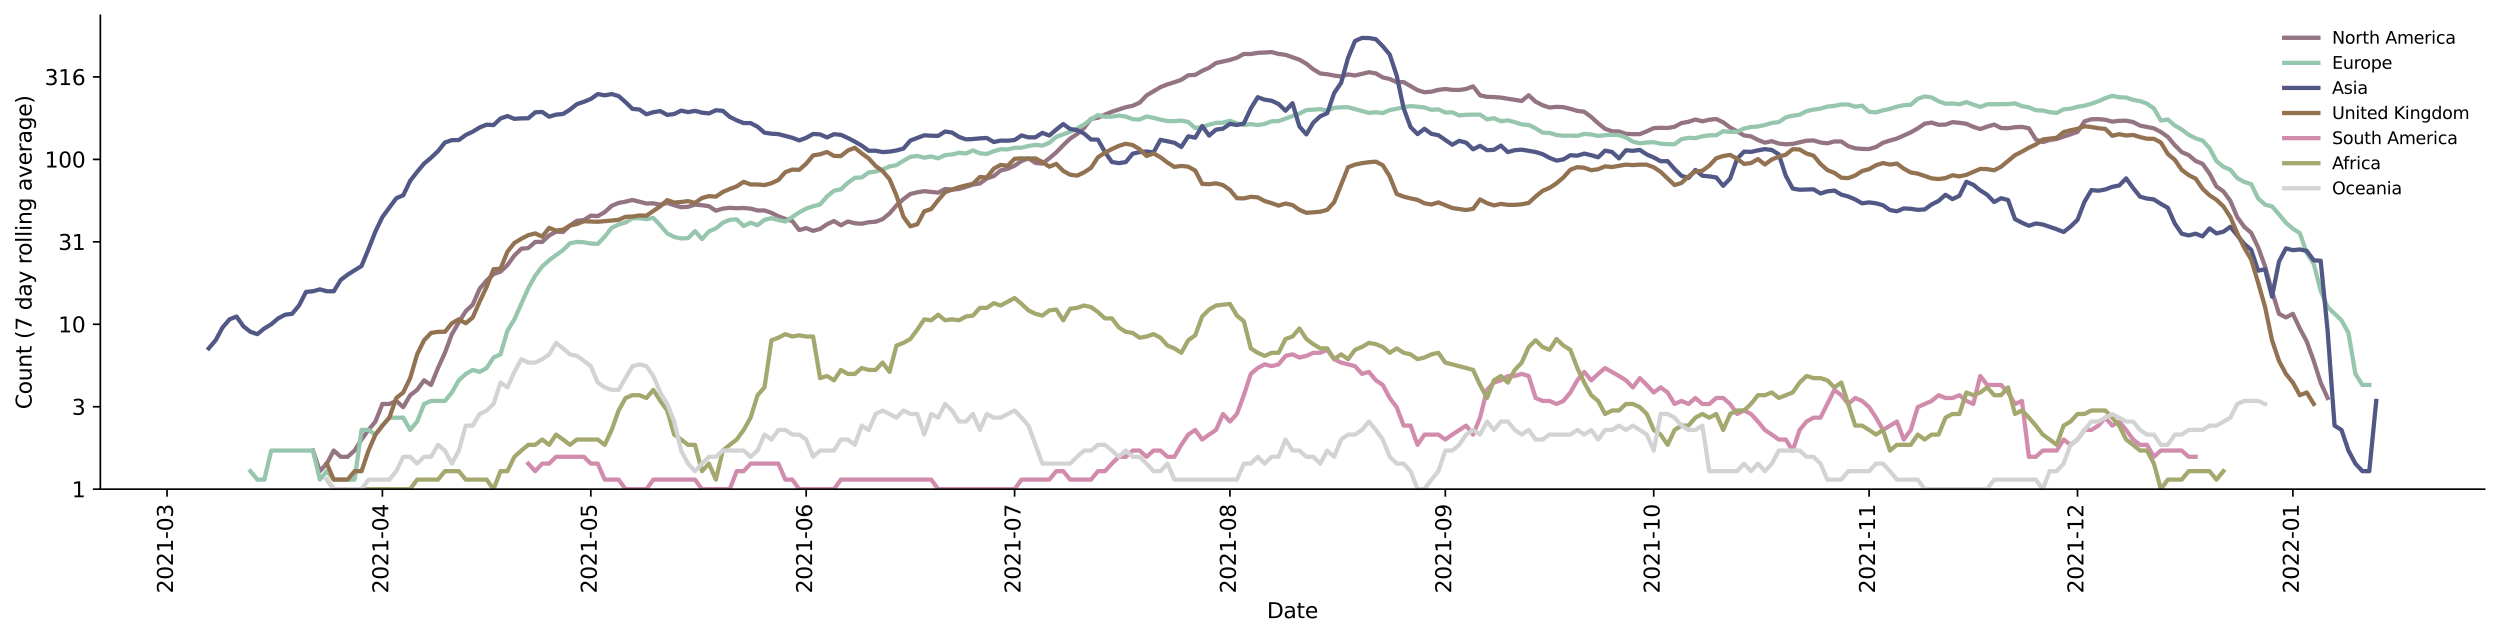 <?xml version="1.0" encoding="utf-8" standalone="no"?>
<!DOCTYPE svg PUBLIC "-//W3C//DTD SVG 1.1//EN"
  "http://www.w3.org/Graphics/SVG/1.1/DTD/svg11.dtd">
<svg height="298.621pt" version="1.1" viewBox="0 0 1170.166 298.621" width="1170.166pt" xmlns="http://www.w3.org/2000/svg" xmlns:xlink="http://www.w3.org/1999/xlink">
 <defs>
  <style type="text/css">*{stroke-linecap:butt;stroke-linejoin:round;}</style>
 </defs>
 <g id="figure_1">
  <g id="patch_1">
   <path d="M 0 298.621 
L 1170.166 298.621 
L 1170.166 0 
L 0 0 
z
" style="fill:#ffffff;"/>
  </g>
  <g id="axes_1">
   <g id="patch_2">
    <path d="M 46.966 228.96 
L 1162.966 228.96 
L 1162.966 7.2 
L 46.966 7.2 
z
" style="fill:#ffffff;"/>
   </g>
   <g id="matplotlib.axis_1">
    <g id="xtick_1">
     <g id="line2d_1">
      <defs>
       <path d="M 0 0 
L 0 3.5 
" id="mcf55d9a138" style="stroke:#000000;stroke-width:0.8;"/>
      </defs>
      <g>
       <use style="stroke:#000000;stroke-width:0.8;" x="78.182" xlink:href="#mcf55d9a138" y="228.96"/>
      </g>
     </g>
     <g id="text_1">
      <!-- 2021-03 -->
      <g transform="translate(80.942 277.743)rotate(-90)scale(0.1 -0.1)">
       <defs>
        <path d="M 1228 531 
L 3431 531 
L 3431 0 
L 469 0 
L 469 531 
Q 828 903 1448 1529 
Q 2069 2156 2228 2338 
Q 2531 2678 2651 2914 
Q 2772 3150 2772 3378 
Q 2772 3750 2511 3984 
Q 2250 4219 1831 4219 
Q 1534 4219 1204 4116 
Q 875 4013 500 3803 
L 500 4441 
Q 881 4594 1212 4672 
Q 1544 4750 1819 4750 
Q 2544 4750 2975 4387 
Q 3406 4025 3406 3419 
Q 3406 3131 3298 2873 
Q 3191 2616 2906 2266 
Q 2828 2175 2409 1742 
Q 1991 1309 1228 531 
z
" id="DejaVuSans-32" transform="scale(0.016)"/>
        <path d="M 2034 4250 
Q 1547 4250 1301 3770 
Q 1056 3291 1056 2328 
Q 1056 1369 1301 889 
Q 1547 409 2034 409 
Q 2525 409 2770 889 
Q 3016 1369 3016 2328 
Q 3016 3291 2770 3770 
Q 2525 4250 2034 4250 
z
M 2034 4750 
Q 2819 4750 3233 4129 
Q 3647 3509 3647 2328 
Q 3647 1150 3233 529 
Q 2819 -91 2034 -91 
Q 1250 -91 836 529 
Q 422 1150 422 2328 
Q 422 3509 836 4129 
Q 1250 4750 2034 4750 
z
" id="DejaVuSans-30" transform="scale(0.016)"/>
        <path d="M 794 531 
L 1825 531 
L 1825 4091 
L 703 3866 
L 703 4441 
L 1819 4666 
L 2450 4666 
L 2450 531 
L 3481 531 
L 3481 0 
L 794 0 
L 794 531 
z
" id="DejaVuSans-31" transform="scale(0.016)"/>
        <path d="M 313 2009 
L 1997 2009 
L 1997 1497 
L 313 1497 
L 313 2009 
z
" id="DejaVuSans-2d" transform="scale(0.016)"/>
        <path d="M 2597 2516 
Q 3050 2419 3304 2112 
Q 3559 1806 3559 1356 
Q 3559 666 3084 287 
Q 2609 -91 1734 -91 
Q 1441 -91 1130 -33 
Q 819 25 488 141 
L 488 750 
Q 750 597 1062 519 
Q 1375 441 1716 441 
Q 2309 441 2620 675 
Q 2931 909 2931 1356 
Q 2931 1769 2642 2001 
Q 2353 2234 1838 2234 
L 1294 2234 
L 1294 2753 
L 1863 2753 
Q 2328 2753 2575 2939 
Q 2822 3125 2822 3475 
Q 2822 3834 2567 4026 
Q 2313 4219 1838 4219 
Q 1578 4219 1281 4162 
Q 984 4106 628 3988 
L 628 4550 
Q 988 4650 1302 4700 
Q 1616 4750 1894 4750 
Q 2613 4750 3031 4423 
Q 3450 4097 3450 3541 
Q 3450 3153 3228 2886 
Q 3006 2619 2597 2516 
z
" id="DejaVuSans-33" transform="scale(0.016)"/>
       </defs>
       <use xlink:href="#DejaVuSans-32"/>
       <use x="63.623" xlink:href="#DejaVuSans-30"/>
       <use x="127.246" xlink:href="#DejaVuSans-32"/>
       <use x="190.869" xlink:href="#DejaVuSans-31"/>
       <use x="254.492" xlink:href="#DejaVuSans-2d"/>
       <use x="290.576" xlink:href="#DejaVuSans-30"/>
       <use x="354.199" xlink:href="#DejaVuSans-33"/>
      </g>
     </g>
    </g>
    <g id="xtick_2">
     <g id="line2d_2">
      <g>
       <use style="stroke:#000000;stroke-width:0.8;" x="178.987" xlink:href="#mcf55d9a138" y="228.96"/>
      </g>
     </g>
     <g id="text_2">
      <!-- 2021-04 -->
      <g transform="translate(181.746 277.743)rotate(-90)scale(0.1 -0.1)">
       <defs>
        <path d="M 2419 4116 
L 825 1625 
L 2419 1625 
L 2419 4116 
z
M 2253 4666 
L 3047 4666 
L 3047 1625 
L 3713 1625 
L 3713 1100 
L 3047 1100 
L 3047 0 
L 2419 0 
L 2419 1100 
L 313 1100 
L 313 1709 
L 2253 4666 
z
" id="DejaVuSans-34" transform="scale(0.016)"/>
       </defs>
       <use xlink:href="#DejaVuSans-32"/>
       <use x="63.623" xlink:href="#DejaVuSans-30"/>
       <use x="127.246" xlink:href="#DejaVuSans-32"/>
       <use x="190.869" xlink:href="#DejaVuSans-31"/>
       <use x="254.492" xlink:href="#DejaVuSans-2d"/>
       <use x="290.576" xlink:href="#DejaVuSans-30"/>
       <use x="354.199" xlink:href="#DejaVuSans-34"/>
      </g>
     </g>
    </g>
    <g id="xtick_3">
     <g id="line2d_3">
      <g>
       <use style="stroke:#000000;stroke-width:0.8;" x="276.539" xlink:href="#mcf55d9a138" y="228.96"/>
      </g>
     </g>
     <g id="text_3">
      <!-- 2021-05 -->
      <g transform="translate(279.298 277.743)rotate(-90)scale(0.1 -0.1)">
       <defs>
        <path d="M 691 4666 
L 3169 4666 
L 3169 4134 
L 1269 4134 
L 1269 2991 
Q 1406 3038 1543 3061 
Q 1681 3084 1819 3084 
Q 2600 3084 3056 2656 
Q 3513 2228 3513 1497 
Q 3513 744 3044 326 
Q 2575 -91 1722 -91 
Q 1428 -91 1123 -41 
Q 819 9 494 109 
L 494 744 
Q 775 591 1075 516 
Q 1375 441 1709 441 
Q 2250 441 2565 725 
Q 2881 1009 2881 1497 
Q 2881 1984 2565 2268 
Q 2250 2553 1709 2553 
Q 1456 2553 1204 2497 
Q 953 2441 691 2322 
L 691 4666 
z
" id="DejaVuSans-35" transform="scale(0.016)"/>
       </defs>
       <use xlink:href="#DejaVuSans-32"/>
       <use x="63.623" xlink:href="#DejaVuSans-30"/>
       <use x="127.246" xlink:href="#DejaVuSans-32"/>
       <use x="190.869" xlink:href="#DejaVuSans-31"/>
       <use x="254.492" xlink:href="#DejaVuSans-2d"/>
       <use x="290.576" xlink:href="#DejaVuSans-30"/>
       <use x="354.199" xlink:href="#DejaVuSans-35"/>
      </g>
     </g>
    </g>
    <g id="xtick_4">
     <g id="line2d_4">
      <g>
       <use style="stroke:#000000;stroke-width:0.8;" x="377.343" xlink:href="#mcf55d9a138" y="228.96"/>
      </g>
     </g>
     <g id="text_4">
      <!-- 2021-06 -->
      <g transform="translate(380.103 277.743)rotate(-90)scale(0.1 -0.1)">
       <defs>
        <path d="M 2113 2584 
Q 1688 2584 1439 2293 
Q 1191 2003 1191 1497 
Q 1191 994 1439 701 
Q 1688 409 2113 409 
Q 2538 409 2786 701 
Q 3034 994 3034 1497 
Q 3034 2003 2786 2293 
Q 2538 2584 2113 2584 
z
M 3366 4563 
L 3366 3988 
Q 3128 4100 2886 4159 
Q 2644 4219 2406 4219 
Q 1781 4219 1451 3797 
Q 1122 3375 1075 2522 
Q 1259 2794 1537 2939 
Q 1816 3084 2150 3084 
Q 2853 3084 3261 2657 
Q 3669 2231 3669 1497 
Q 3669 778 3244 343 
Q 2819 -91 2113 -91 
Q 1303 -91 875 529 
Q 447 1150 447 2328 
Q 447 3434 972 4092 
Q 1497 4750 2381 4750 
Q 2619 4750 2861 4703 
Q 3103 4656 3366 4563 
z
" id="DejaVuSans-36" transform="scale(0.016)"/>
       </defs>
       <use xlink:href="#DejaVuSans-32"/>
       <use x="63.623" xlink:href="#DejaVuSans-30"/>
       <use x="127.246" xlink:href="#DejaVuSans-32"/>
       <use x="190.869" xlink:href="#DejaVuSans-31"/>
       <use x="254.492" xlink:href="#DejaVuSans-2d"/>
       <use x="290.576" xlink:href="#DejaVuSans-30"/>
       <use x="354.199" xlink:href="#DejaVuSans-36"/>
      </g>
     </g>
    </g>
    <g id="xtick_5">
     <g id="line2d_5">
      <g>
       <use style="stroke:#000000;stroke-width:0.8;" x="474.896" xlink:href="#mcf55d9a138" y="228.96"/>
      </g>
     </g>
     <g id="text_5">
      <!-- 2021-07 -->
      <g transform="translate(477.655 277.743)rotate(-90)scale(0.1 -0.1)">
       <defs>
        <path d="M 525 4666 
L 3525 4666 
L 3525 4397 
L 1831 0 
L 1172 0 
L 2766 4134 
L 525 4134 
L 525 4666 
z
" id="DejaVuSans-37" transform="scale(0.016)"/>
       </defs>
       <use xlink:href="#DejaVuSans-32"/>
       <use x="63.623" xlink:href="#DejaVuSans-30"/>
       <use x="127.246" xlink:href="#DejaVuSans-32"/>
       <use x="190.869" xlink:href="#DejaVuSans-31"/>
       <use x="254.492" xlink:href="#DejaVuSans-2d"/>
       <use x="290.576" xlink:href="#DejaVuSans-30"/>
       <use x="354.199" xlink:href="#DejaVuSans-37"/>
      </g>
     </g>
    </g>
    <g id="xtick_6">
     <g id="line2d_6">
      <g>
       <use style="stroke:#000000;stroke-width:0.8;" x="575.7" xlink:href="#mcf55d9a138" y="228.96"/>
      </g>
     </g>
     <g id="text_6">
      <!-- 2021-08 -->
      <g transform="translate(578.459 277.743)rotate(-90)scale(0.1 -0.1)">
       <defs>
        <path d="M 2034 2216 
Q 1584 2216 1326 1975 
Q 1069 1734 1069 1313 
Q 1069 891 1326 650 
Q 1584 409 2034 409 
Q 2484 409 2743 651 
Q 3003 894 3003 1313 
Q 3003 1734 2745 1975 
Q 2488 2216 2034 2216 
z
M 1403 2484 
Q 997 2584 770 2862 
Q 544 3141 544 3541 
Q 544 4100 942 4425 
Q 1341 4750 2034 4750 
Q 2731 4750 3128 4425 
Q 3525 4100 3525 3541 
Q 3525 3141 3298 2862 
Q 3072 2584 2669 2484 
Q 3125 2378 3379 2068 
Q 3634 1759 3634 1313 
Q 3634 634 3220 271 
Q 2806 -91 2034 -91 
Q 1263 -91 848 271 
Q 434 634 434 1313 
Q 434 1759 690 2068 
Q 947 2378 1403 2484 
z
M 1172 3481 
Q 1172 3119 1398 2916 
Q 1625 2713 2034 2713 
Q 2441 2713 2670 2916 
Q 2900 3119 2900 3481 
Q 2900 3844 2670 4047 
Q 2441 4250 2034 4250 
Q 1625 4250 1398 4047 
Q 1172 3844 1172 3481 
z
" id="DejaVuSans-38" transform="scale(0.016)"/>
       </defs>
       <use xlink:href="#DejaVuSans-32"/>
       <use x="63.623" xlink:href="#DejaVuSans-30"/>
       <use x="127.246" xlink:href="#DejaVuSans-32"/>
       <use x="190.869" xlink:href="#DejaVuSans-31"/>
       <use x="254.492" xlink:href="#DejaVuSans-2d"/>
       <use x="290.576" xlink:href="#DejaVuSans-30"/>
       <use x="354.199" xlink:href="#DejaVuSans-38"/>
      </g>
     </g>
    </g>
    <g id="xtick_7">
     <g id="line2d_7">
      <g>
       <use style="stroke:#000000;stroke-width:0.8;" x="676.504" xlink:href="#mcf55d9a138" y="228.96"/>
      </g>
     </g>
     <g id="text_7">
      <!-- 2021-09 -->
      <g transform="translate(679.263 277.743)rotate(-90)scale(0.1 -0.1)">
       <defs>
        <path d="M 703 97 
L 703 672 
Q 941 559 1184 500 
Q 1428 441 1663 441 
Q 2288 441 2617 861 
Q 2947 1281 2994 2138 
Q 2813 1869 2534 1725 
Q 2256 1581 1919 1581 
Q 1219 1581 811 2004 
Q 403 2428 403 3163 
Q 403 3881 828 4315 
Q 1253 4750 1959 4750 
Q 2769 4750 3195 4129 
Q 3622 3509 3622 2328 
Q 3622 1225 3098 567 
Q 2575 -91 1691 -91 
Q 1453 -91 1209 -44 
Q 966 3 703 97 
z
M 1959 2075 
Q 2384 2075 2632 2365 
Q 2881 2656 2881 3163 
Q 2881 3666 2632 3958 
Q 2384 4250 1959 4250 
Q 1534 4250 1286 3958 
Q 1038 3666 1038 3163 
Q 1038 2656 1286 2365 
Q 1534 2075 1959 2075 
z
" id="DejaVuSans-39" transform="scale(0.016)"/>
       </defs>
       <use xlink:href="#DejaVuSans-32"/>
       <use x="63.623" xlink:href="#DejaVuSans-30"/>
       <use x="127.246" xlink:href="#DejaVuSans-32"/>
       <use x="190.869" xlink:href="#DejaVuSans-31"/>
       <use x="254.492" xlink:href="#DejaVuSans-2d"/>
       <use x="290.576" xlink:href="#DejaVuSans-30"/>
       <use x="354.199" xlink:href="#DejaVuSans-39"/>
      </g>
     </g>
    </g>
    <g id="xtick_8">
     <g id="line2d_8">
      <g>
       <use style="stroke:#000000;stroke-width:0.8;" x="774.057" xlink:href="#mcf55d9a138" y="228.96"/>
      </g>
     </g>
     <g id="text_8">
      <!-- 2021-10 -->
      <g transform="translate(776.816 277.743)rotate(-90)scale(0.1 -0.1)">
       <use xlink:href="#DejaVuSans-32"/>
       <use x="63.623" xlink:href="#DejaVuSans-30"/>
       <use x="127.246" xlink:href="#DejaVuSans-32"/>
       <use x="190.869" xlink:href="#DejaVuSans-31"/>
       <use x="254.492" xlink:href="#DejaVuSans-2d"/>
       <use x="290.576" xlink:href="#DejaVuSans-31"/>
       <use x="354.199" xlink:href="#DejaVuSans-30"/>
      </g>
     </g>
    </g>
    <g id="xtick_9">
     <g id="line2d_9">
      <g>
       <use style="stroke:#000000;stroke-width:0.8;" x="874.861" xlink:href="#mcf55d9a138" y="228.96"/>
      </g>
     </g>
     <g id="text_9">
      <!-- 2021-11 -->
      <g transform="translate(877.62 277.743)rotate(-90)scale(0.1 -0.1)">
       <use xlink:href="#DejaVuSans-32"/>
       <use x="63.623" xlink:href="#DejaVuSans-30"/>
       <use x="127.246" xlink:href="#DejaVuSans-32"/>
       <use x="190.869" xlink:href="#DejaVuSans-31"/>
       <use x="254.492" xlink:href="#DejaVuSans-2d"/>
       <use x="290.576" xlink:href="#DejaVuSans-31"/>
       <use x="354.199" xlink:href="#DejaVuSans-31"/>
      </g>
     </g>
    </g>
    <g id="xtick_10">
     <g id="line2d_10">
      <g>
       <use style="stroke:#000000;stroke-width:0.8;" x="972.413" xlink:href="#mcf55d9a138" y="228.96"/>
      </g>
     </g>
     <g id="text_10">
      <!-- 2021-12 -->
      <g transform="translate(975.173 277.743)rotate(-90)scale(0.1 -0.1)">
       <use xlink:href="#DejaVuSans-32"/>
       <use x="63.623" xlink:href="#DejaVuSans-30"/>
       <use x="127.246" xlink:href="#DejaVuSans-32"/>
       <use x="190.869" xlink:href="#DejaVuSans-31"/>
       <use x="254.492" xlink:href="#DejaVuSans-2d"/>
       <use x="290.576" xlink:href="#DejaVuSans-31"/>
       <use x="354.199" xlink:href="#DejaVuSans-32"/>
      </g>
     </g>
    </g>
    <g id="xtick_11">
     <g id="line2d_11">
      <g>
       <use style="stroke:#000000;stroke-width:0.8;" x="1073.217" xlink:href="#mcf55d9a138" y="228.96"/>
      </g>
     </g>
     <g id="text_11">
      <!-- 2022-01 -->
      <g transform="translate(1075.977 277.743)rotate(-90)scale(0.1 -0.1)">
       <use xlink:href="#DejaVuSans-32"/>
       <use x="63.623" xlink:href="#DejaVuSans-30"/>
       <use x="127.246" xlink:href="#DejaVuSans-32"/>
       <use x="190.869" xlink:href="#DejaVuSans-32"/>
       <use x="254.492" xlink:href="#DejaVuSans-2d"/>
       <use x="290.576" xlink:href="#DejaVuSans-30"/>
       <use x="354.199" xlink:href="#DejaVuSans-31"/>
      </g>
     </g>
    </g>
    <g id="text_12">
     <!-- Date -->
     <g transform="translate(593.015 289.341)scale(0.1 -0.1)">
      <defs>
       <path d="M 1259 4147 
L 1259 519 
L 2022 519 
Q 2988 519 3436 956 
Q 3884 1394 3884 2338 
Q 3884 3275 3436 3711 
Q 2988 4147 2022 4147 
L 1259 4147 
z
M 628 4666 
L 1925 4666 
Q 3281 4666 3915 4102 
Q 4550 3538 4550 2338 
Q 4550 1131 3912 565 
Q 3275 0 1925 0 
L 628 0 
L 628 4666 
z
" id="DejaVuSans-44" transform="scale(0.016)"/>
       <path d="M 2194 1759 
Q 1497 1759 1228 1600 
Q 959 1441 959 1056 
Q 959 750 1161 570 
Q 1363 391 1709 391 
Q 2188 391 2477 730 
Q 2766 1069 2766 1631 
L 2766 1759 
L 2194 1759 
z
M 3341 1997 
L 3341 0 
L 2766 0 
L 2766 531 
Q 2569 213 2275 61 
Q 1981 -91 1556 -91 
Q 1019 -91 701 211 
Q 384 513 384 1019 
Q 384 1609 779 1909 
Q 1175 2209 1959 2209 
L 2766 2209 
L 2766 2266 
Q 2766 2663 2505 2880 
Q 2244 3097 1772 3097 
Q 1472 3097 1187 3025 
Q 903 2953 641 2809 
L 641 3341 
Q 956 3463 1253 3523 
Q 1550 3584 1831 3584 
Q 2591 3584 2966 3190 
Q 3341 2797 3341 1997 
z
" id="DejaVuSans-61" transform="scale(0.016)"/>
       <path d="M 1172 4494 
L 1172 3500 
L 2356 3500 
L 2356 3053 
L 1172 3053 
L 1172 1153 
Q 1172 725 1289 603 
Q 1406 481 1766 481 
L 2356 481 
L 2356 0 
L 1766 0 
Q 1100 0 847 248 
Q 594 497 594 1153 
L 594 3053 
L 172 3053 
L 172 3500 
L 594 3500 
L 594 4494 
L 1172 4494 
z
" id="DejaVuSans-74" transform="scale(0.016)"/>
       <path d="M 3597 1894 
L 3597 1613 
L 953 1613 
Q 991 1019 1311 708 
Q 1631 397 2203 397 
Q 2534 397 2845 478 
Q 3156 559 3463 722 
L 3463 178 
Q 3153 47 2828 -22 
Q 2503 -91 2169 -91 
Q 1331 -91 842 396 
Q 353 884 353 1716 
Q 353 2575 817 3079 
Q 1281 3584 2069 3584 
Q 2775 3584 3186 3129 
Q 3597 2675 3597 1894 
z
M 3022 2063 
Q 3016 2534 2758 2815 
Q 2500 3097 2075 3097 
Q 1594 3097 1305 2825 
Q 1016 2553 972 2059 
L 3022 2063 
z
" id="DejaVuSans-65" transform="scale(0.016)"/>
      </defs>
      <use xlink:href="#DejaVuSans-44"/>
      <use x="77.002" xlink:href="#DejaVuSans-61"/>
      <use x="138.281" xlink:href="#DejaVuSans-74"/>
      <use x="177.49" xlink:href="#DejaVuSans-65"/>
     </g>
    </g>
   </g>
   <g id="matplotlib.axis_2">
    <g id="ytick_1">
     <g id="line2d_12">
      <defs>
       <path d="M 0 0 
L -3.5 0 
" id="m9b90fb9047" style="stroke:#000000;stroke-width:0.8;"/>
      </defs>
      <g>
       <use style="stroke:#000000;stroke-width:0.8;" x="46.966" xlink:href="#m9b90fb9047" y="228.96"/>
      </g>
     </g>
     <g id="text_13">
      <!-- 1 -->
      <g transform="translate(33.603 232.759)scale(0.1 -0.1)">
       <use xlink:href="#DejaVuSans-31"/>
      </g>
     </g>
    </g>
    <g id="ytick_2">
     <g id="line2d_13">
      <g>
       <use style="stroke:#000000;stroke-width:0.8;" x="46.966" xlink:href="#m9b90fb9047" y="190.371"/>
      </g>
     </g>
     <g id="text_14">
      <!-- 3 -->
      <g transform="translate(33.603 194.17)scale(0.1 -0.1)">
       <use xlink:href="#DejaVuSans-33"/>
      </g>
     </g>
    </g>
    <g id="ytick_3">
     <g id="line2d_14">
      <g>
       <use style="stroke:#000000;stroke-width:0.8;" x="46.966" xlink:href="#m9b90fb9047" y="151.781"/>
      </g>
     </g>
     <g id="text_15">
      <!-- 10 -->
      <g transform="translate(27.241 155.581)scale(0.1 -0.1)">
       <use xlink:href="#DejaVuSans-31"/>
       <use x="63.623" xlink:href="#DejaVuSans-30"/>
      </g>
     </g>
    </g>
    <g id="ytick_4">
     <g id="line2d_15">
      <g>
       <use style="stroke:#000000;stroke-width:0.8;" x="46.966" xlink:href="#m9b90fb9047" y="113.192"/>
      </g>
     </g>
     <g id="text_16">
      <!-- 31 -->
      <g transform="translate(27.241 116.991)scale(0.1 -0.1)">
       <use xlink:href="#DejaVuSans-33"/>
       <use x="63.623" xlink:href="#DejaVuSans-31"/>
      </g>
     </g>
    </g>
    <g id="ytick_5">
     <g id="line2d_16">
      <g>
       <use style="stroke:#000000;stroke-width:0.8;" x="46.966" xlink:href="#m9b90fb9047" y="74.603"/>
      </g>
     </g>
     <g id="text_17">
      <!-- 100 -->
      <g transform="translate(20.878 78.402)scale(0.1 -0.1)">
       <use xlink:href="#DejaVuSans-31"/>
       <use x="63.623" xlink:href="#DejaVuSans-30"/>
       <use x="127.246" xlink:href="#DejaVuSans-30"/>
      </g>
     </g>
    </g>
    <g id="ytick_6">
     <g id="line2d_17">
      <g>
       <use style="stroke:#000000;stroke-width:0.8;" x="46.966" xlink:href="#m9b90fb9047" y="36.014"/>
      </g>
     </g>
     <g id="text_18">
      <!-- 316 -->
      <g transform="translate(20.878 39.813)scale(0.1 -0.1)">
       <use xlink:href="#DejaVuSans-33"/>
       <use x="63.623" xlink:href="#DejaVuSans-31"/>
       <use x="127.246" xlink:href="#DejaVuSans-36"/>
      </g>
     </g>
    </g>
    <g id="text_19">
     <!-- Count (7 day rolling average) -->
     <g transform="translate(14.798 191.548)rotate(-90)scale(0.1 -0.1)">
      <defs>
       <path d="M 4122 4306 
L 4122 3641 
Q 3803 3938 3442 4084 
Q 3081 4231 2675 4231 
Q 1875 4231 1450 3742 
Q 1025 3253 1025 2328 
Q 1025 1406 1450 917 
Q 1875 428 2675 428 
Q 3081 428 3442 575 
Q 3803 722 4122 1019 
L 4122 359 
Q 3791 134 3420 21 
Q 3050 -91 2638 -91 
Q 1578 -91 968 557 
Q 359 1206 359 2328 
Q 359 3453 968 4101 
Q 1578 4750 2638 4750 
Q 3056 4750 3426 4639 
Q 3797 4528 4122 4306 
z
" id="DejaVuSans-43" transform="scale(0.016)"/>
       <path d="M 1959 3097 
Q 1497 3097 1228 2736 
Q 959 2375 959 1747 
Q 959 1119 1226 758 
Q 1494 397 1959 397 
Q 2419 397 2687 759 
Q 2956 1122 2956 1747 
Q 2956 2369 2687 2733 
Q 2419 3097 1959 3097 
z
M 1959 3584 
Q 2709 3584 3137 3096 
Q 3566 2609 3566 1747 
Q 3566 888 3137 398 
Q 2709 -91 1959 -91 
Q 1206 -91 779 398 
Q 353 888 353 1747 
Q 353 2609 779 3096 
Q 1206 3584 1959 3584 
z
" id="DejaVuSans-6f" transform="scale(0.016)"/>
       <path d="M 544 1381 
L 544 3500 
L 1119 3500 
L 1119 1403 
Q 1119 906 1312 657 
Q 1506 409 1894 409 
Q 2359 409 2629 706 
Q 2900 1003 2900 1516 
L 2900 3500 
L 3475 3500 
L 3475 0 
L 2900 0 
L 2900 538 
Q 2691 219 2414 64 
Q 2138 -91 1772 -91 
Q 1169 -91 856 284 
Q 544 659 544 1381 
z
M 1991 3584 
L 1991 3584 
z
" id="DejaVuSans-75" transform="scale(0.016)"/>
       <path d="M 3513 2113 
L 3513 0 
L 2938 0 
L 2938 2094 
Q 2938 2591 2744 2837 
Q 2550 3084 2163 3084 
Q 1697 3084 1428 2787 
Q 1159 2491 1159 1978 
L 1159 0 
L 581 0 
L 581 3500 
L 1159 3500 
L 1159 2956 
Q 1366 3272 1645 3428 
Q 1925 3584 2291 3584 
Q 2894 3584 3203 3211 
Q 3513 2838 3513 2113 
z
" id="DejaVuSans-6e" transform="scale(0.016)"/>
       <path id="DejaVuSans-20" transform="scale(0.016)"/>
       <path d="M 1984 4856 
Q 1566 4138 1362 3434 
Q 1159 2731 1159 2009 
Q 1159 1288 1364 580 
Q 1569 -128 1984 -844 
L 1484 -844 
Q 1016 -109 783 600 
Q 550 1309 550 2009 
Q 550 2706 781 3412 
Q 1013 4119 1484 4856 
L 1984 4856 
z
" id="DejaVuSans-28" transform="scale(0.016)"/>
       <path d="M 2906 2969 
L 2906 4863 
L 3481 4863 
L 3481 0 
L 2906 0 
L 2906 525 
Q 2725 213 2448 61 
Q 2172 -91 1784 -91 
Q 1150 -91 751 415 
Q 353 922 353 1747 
Q 353 2572 751 3078 
Q 1150 3584 1784 3584 
Q 2172 3584 2448 3432 
Q 2725 3281 2906 2969 
z
M 947 1747 
Q 947 1113 1208 752 
Q 1469 391 1925 391 
Q 2381 391 2643 752 
Q 2906 1113 2906 1747 
Q 2906 2381 2643 2742 
Q 2381 3103 1925 3103 
Q 1469 3103 1208 2742 
Q 947 2381 947 1747 
z
" id="DejaVuSans-64" transform="scale(0.016)"/>
       <path d="M 2059 -325 
Q 1816 -950 1584 -1140 
Q 1353 -1331 966 -1331 
L 506 -1331 
L 506 -850 
L 844 -850 
Q 1081 -850 1212 -737 
Q 1344 -625 1503 -206 
L 1606 56 
L 191 3500 
L 800 3500 
L 1894 763 
L 2988 3500 
L 3597 3500 
L 2059 -325 
z
" id="DejaVuSans-79" transform="scale(0.016)"/>
       <path d="M 2631 2963 
Q 2534 3019 2420 3045 
Q 2306 3072 2169 3072 
Q 1681 3072 1420 2755 
Q 1159 2438 1159 1844 
L 1159 0 
L 581 0 
L 581 3500 
L 1159 3500 
L 1159 2956 
Q 1341 3275 1631 3429 
Q 1922 3584 2338 3584 
Q 2397 3584 2469 3576 
Q 2541 3569 2628 3553 
L 2631 2963 
z
" id="DejaVuSans-72" transform="scale(0.016)"/>
       <path d="M 603 4863 
L 1178 4863 
L 1178 0 
L 603 0 
L 603 4863 
z
" id="DejaVuSans-6c" transform="scale(0.016)"/>
       <path d="M 603 3500 
L 1178 3500 
L 1178 0 
L 603 0 
L 603 3500 
z
M 603 4863 
L 1178 4863 
L 1178 4134 
L 603 4134 
L 603 4863 
z
" id="DejaVuSans-69" transform="scale(0.016)"/>
       <path d="M 2906 1791 
Q 2906 2416 2648 2759 
Q 2391 3103 1925 3103 
Q 1463 3103 1205 2759 
Q 947 2416 947 1791 
Q 947 1169 1205 825 
Q 1463 481 1925 481 
Q 2391 481 2648 825 
Q 2906 1169 2906 1791 
z
M 3481 434 
Q 3481 -459 3084 -895 
Q 2688 -1331 1869 -1331 
Q 1566 -1331 1297 -1286 
Q 1028 -1241 775 -1147 
L 775 -588 
Q 1028 -725 1275 -790 
Q 1522 -856 1778 -856 
Q 2344 -856 2625 -561 
Q 2906 -266 2906 331 
L 2906 616 
Q 2728 306 2450 153 
Q 2172 0 1784 0 
Q 1141 0 747 490 
Q 353 981 353 1791 
Q 353 2603 747 3093 
Q 1141 3584 1784 3584 
Q 2172 3584 2450 3431 
Q 2728 3278 2906 2969 
L 2906 3500 
L 3481 3500 
L 3481 434 
z
" id="DejaVuSans-67" transform="scale(0.016)"/>
       <path d="M 191 3500 
L 800 3500 
L 1894 563 
L 2988 3500 
L 3597 3500 
L 2284 0 
L 1503 0 
L 191 3500 
z
" id="DejaVuSans-76" transform="scale(0.016)"/>
       <path d="M 513 4856 
L 1013 4856 
Q 1481 4119 1714 3412 
Q 1947 2706 1947 2009 
Q 1947 1309 1714 600 
Q 1481 -109 1013 -844 
L 513 -844 
Q 928 -128 1133 580 
Q 1338 1288 1338 2009 
Q 1338 2731 1133 3434 
Q 928 4138 513 4856 
z
" id="DejaVuSans-29" transform="scale(0.016)"/>
      </defs>
      <use xlink:href="#DejaVuSans-43"/>
      <use x="69.824" xlink:href="#DejaVuSans-6f"/>
      <use x="131.006" xlink:href="#DejaVuSans-75"/>
      <use x="194.385" xlink:href="#DejaVuSans-6e"/>
      <use x="257.764" xlink:href="#DejaVuSans-74"/>
      <use x="296.973" xlink:href="#DejaVuSans-20"/>
      <use x="328.76" xlink:href="#DejaVuSans-28"/>
      <use x="367.773" xlink:href="#DejaVuSans-37"/>
      <use x="431.396" xlink:href="#DejaVuSans-20"/>
      <use x="463.184" xlink:href="#DejaVuSans-64"/>
      <use x="526.66" xlink:href="#DejaVuSans-61"/>
      <use x="587.939" xlink:href="#DejaVuSans-79"/>
      <use x="647.119" xlink:href="#DejaVuSans-20"/>
      <use x="678.906" xlink:href="#DejaVuSans-72"/>
      <use x="717.77" xlink:href="#DejaVuSans-6f"/>
      <use x="778.951" xlink:href="#DejaVuSans-6c"/>
      <use x="806.734" xlink:href="#DejaVuSans-6c"/>
      <use x="834.518" xlink:href="#DejaVuSans-69"/>
      <use x="862.301" xlink:href="#DejaVuSans-6e"/>
      <use x="925.68" xlink:href="#DejaVuSans-67"/>
      <use x="989.156" xlink:href="#DejaVuSans-20"/>
      <use x="1020.943" xlink:href="#DejaVuSans-61"/>
      <use x="1082.223" xlink:href="#DejaVuSans-76"/>
      <use x="1141.402" xlink:href="#DejaVuSans-65"/>
      <use x="1202.926" xlink:href="#DejaVuSans-72"/>
      <use x="1244.039" xlink:href="#DejaVuSans-61"/>
      <use x="1305.318" xlink:href="#DejaVuSans-67"/>
      <use x="1368.795" xlink:href="#DejaVuSans-65"/>
      <use x="1430.318" xlink:href="#DejaVuSans-29"/>
     </g>
    </g>
   </g>
   <g id="line2d_18">
    <path clip-path="url(#p62d4ea77d7)" d="M 146.469 210.894 
L 149.721 220.536 
L 152.973 217.005 
L 156.224 210.894 
L 159.476 213.81 
L 162.728 213.81 
L 165.98 210.894 
L 169.231 205.727 
L 172.483 201.251 
L 175.735 197.303 
L 178.987 189.087 
L 182.238 189.087 
L 185.49 187.661 
L 188.742 190.577 
L 191.994 184.978 
L 195.245 182.494 
L 198.497 178.018 
L 201.749 180.181 
L 205.001 172.258 
L 208.252 165.133 
L 211.504 156.394 
L 214.756 150.837 
L 218.008 145.67 
L 221.259 142.621 
L 224.511 135.142 
L 227.763 131.291 
L 231.015 128.31 
L 234.266 127.142 
L 237.518 124.073 
L 240.77 119.571 
L 244.022 116.426 
L 247.273 116.094 
L 250.525 113.247 
L 253.777 113.247 
L 257.029 110.204 
L 260.28 108.45 
L 263.532 108.582 
L 266.784 105.556 
L 270.036 103.34 
L 273.287 103.003 
L 276.539 100.944 
L 279.791 101.155 
L 283.043 99.304 
L 286.294 96.338 
L 289.546 94.991 
L 292.798 94.381 
L 296.05 93.612 
L 302.553 95.256 
L 305.805 95.168 
L 309.057 95.793 
L 312.308 94.991 
L 315.56 96.064 
L 318.812 96.985 
L 322.064 96.799 
L 325.315 95.793 
L 328.567 96.064 
L 331.819 96.521 
L 335.071 98.611 
L 338.322 97.645 
L 341.574 97.266 
L 344.826 97.455 
L 348.078 97.36 
L 351.329 97.645 
L 354.581 98.513 
L 357.833 98.513 
L 361.085 99.606 
L 364.336 101.261 
L 367.588 102.449 
L 370.84 103.453 
L 374.091 107.671 
L 377.343 106.783 
L 380.595 108.058 
L 383.847 107.161 
L 387.098 104.958 
L 390.35 103.453 
L 393.602 105.435 
L 396.854 103.68 
L 400.105 104.488 
L 403.357 104.722 
L 406.609 104.024 
L 409.861 103.794 
L 413.112 102.559 
L 416.364 99.91 
L 419.616 96.155 
L 422.868 93.193 
L 426.119 90.781 
L 429.371 90.014 
L 432.623 89.487 
L 439.126 90.166 
L 442.378 88.458 
L 445.63 88.749 
L 448.882 88.458 
L 455.385 86.421 
L 458.637 85.881 
L 461.889 83.488 
L 465.14 82.443 
L 468.392 79.77 
L 471.644 78.997 
L 474.896 77.554 
L 478.147 75.378 
L 481.399 74.08 
L 484.651 76.272 
L 487.903 76.575 
L 491.154 74.08 
L 494.406 71.321 
L 497.658 67.977 
L 500.91 64.865 
L 504.161 62.715 
L 507.413 59.882 
L 510.665 55.655 
L 513.917 55.115 
L 517.168 53.648 
L 520.42 52.317 
L 526.924 50.194 
L 530.175 49.507 
L 533.427 48.045 
L 536.679 44.665 
L 543.182 40.783 
L 546.434 39.499 
L 549.686 38.489 
L 552.938 37.351 
L 556.189 35.229 
L 559.441 35.038 
L 562.693 33.15 
L 565.945 31.721 
L 569.196 29.493 
L 575.7 28.041 
L 578.952 27.018 
L 582.203 25.259 
L 585.455 25.281 
L 588.707 24.747 
L 595.21 24.392 
L 598.462 25.248 
L 601.714 25.657 
L 608.217 27.934 
L 611.469 29.831 
L 614.721 32.435 
L 617.973 34.397 
L 621.224 34.745 
L 624.476 35.377 
L 627.728 35.811 
L 630.98 34.832 
L 634.231 35.333 
L 640.735 33.796 
L 643.987 34.353 
L 647.238 36.25 
L 650.49 36.975 
L 653.742 38.473 
L 656.994 38.408 
L 663.497 42.191 
L 666.749 43.189 
L 670.001 42.909 
L 673.252 42.046 
L 676.504 41.667 
L 679.756 42.064 
L 683.008 42.118 
L 686.259 41.632 
L 689.511 40.436 
L 692.763 44.607 
L 696.015 45.319 
L 699.266 45.439 
L 702.518 45.68 
L 712.273 47.252 
L 715.525 44.587 
L 718.777 47.593 
L 722.029 49.259 
L 725.28 50.333 
L 728.532 50.009 
L 731.784 50.147 
L 735.036 50.942 
L 738.287 51.901 
L 741.539 52.317 
L 744.791 54.742 
L 748.043 57.702 
L 751.294 60.286 
L 754.546 61.462 
L 757.798 61.527 
L 761.05 62.648 
L 764.301 62.782 
L 767.553 62.782 
L 770.805 61.462 
L 774.057 59.975 
L 777.308 59.821 
L 780.56 59.913 
L 783.812 59.331 
L 787.064 57.586 
L 790.315 57.015 
L 793.567 55.928 
L 796.819 56.789 
L 800.071 56.038 
L 803.322 55.709 
L 806.574 57.242 
L 809.826 59.698 
L 813.078 61.462 
L 816.329 63.393 
L 819.581 63.842 
L 822.833 65.479 
L 826.085 66.78 
L 829.336 66.068 
L 832.588 67.2 
L 835.84 67.547 
L 839.091 67.354 
L 845.595 65.846 
L 848.847 65.735 
L 852.098 66.705 
L 855.35 67.085 
L 858.602 66.216 
L 861.854 66.216 
L 865.105 68.412 
L 868.357 69.422 
L 871.609 69.711 
L 874.861 69.752 
L 878.112 68.812 
L 881.364 66.818 
L 884.616 65.772 
L 887.868 64.865 
L 894.371 61.951 
L 897.623 60.099 
L 900.875 57.905 
L 904.126 57.385 
L 907.378 58.403 
L 910.63 58.315 
L 913.882 57.185 
L 917.133 57.471 
L 920.385 57.963 
L 923.637 59.362 
L 926.889 60.411 
L 930.14 59.271 
L 933.392 58.315 
L 936.644 59.913 
L 939.896 60.006 
L 943.147 59.545 
L 946.399 59.392 
L 949.651 60.037 
L 952.903 65.261 
L 956.154 66.516 
L 959.406 65.515 
L 962.658 65.044 
L 972.413 61.755 
L 975.665 56.817 
L 978.917 55.818 
L 982.168 55.764 
L 985.42 56.038 
L 988.672 56.93 
L 991.924 56.537 
L 995.175 56.509 
L 998.427 57.1 
L 1001.679 58.789 
L 1008.182 60.068 
L 1011.434 61.787 
L 1014.686 64.051 
L 1017.938 67.938 
L 1021.189 71.191 
L 1024.441 72.605 
L 1027.693 75.329 
L 1030.945 76.677 
L 1034.196 81.196 
L 1037.448 87.319 
L 1040.7 89.562 
L 1043.952 94.037 
L 1047.203 101.688 
L 1050.455 106.164 
L 1053.707 108.98 
L 1056.959 115.766 
L 1060.21 124.707 
L 1063.462 136.328 
L 1066.714 146.889 
L 1069.966 148.587 
L 1073.217 146.889 
L 1076.469 153.754 
L 1079.721 159.865 
L 1082.973 168.903 
L 1086.224 179.082 
L 1089.476 186.292 
L 1089.476 186.292 
" style="fill:none;stroke:#947383;stroke-linecap:square;stroke-width:2;"/>
   </g>
   <g id="line2d_19">
    <path clip-path="url(#p62d4ea77d7)" d="M 117.203 220.536 
L 120.455 224.484 
L 123.707 224.484 
L 126.959 210.894 
L 146.469 210.894 
L 149.721 224.484 
L 152.973 220.536 
L 156.224 224.484 
L 165.98 224.484 
L 169.231 201.251 
L 172.483 201.251 
L 175.735 203.414 
L 178.987 199.219 
L 182.238 195.491 
L 188.742 195.491 
L 191.994 201.251 
L 195.245 197.303 
L 198.497 189.087 
L 201.749 187.661 
L 208.252 187.661 
L 211.504 183.713 
L 214.756 178.018 
L 218.008 175.014 
L 221.259 173.152 
L 224.511 174.07 
L 227.763 172.258 
L 231.015 167.344 
L 234.266 165.854 
L 237.518 154.785 
L 240.77 149.469 
L 247.273 134.852 
L 250.525 129.031 
L 253.777 124.707 
L 257.029 121.844 
L 260.28 119.388 
L 263.532 117.1 
L 266.784 113.859 
L 270.036 113.247 
L 273.287 113.399 
L 276.539 114.014 
L 279.791 114.169 
L 283.043 110.763 
L 286.294 106.659 
L 289.546 105.077 
L 292.798 104.139 
L 296.05 102.121 
L 299.301 102.121 
L 302.553 102.559 
L 305.805 102.012 
L 309.057 105.435 
L 312.308 109.248 
L 315.56 110.904 
L 318.812 111.618 
L 322.064 111.474 
L 325.315 108.188 
L 328.567 111.909 
L 331.819 108.319 
L 335.071 106.909 
L 338.322 104.255 
L 341.574 102.891 
L 344.826 102.669 
L 348.078 105.798 
L 351.329 104.255 
L 354.581 105.435 
L 357.833 102.891 
L 361.085 102.121 
L 364.336 103.003 
L 367.588 103.68 
L 374.091 99.404 
L 377.343 97.645 
L 380.595 96.521 
L 383.847 95.703 
L 387.098 91.965 
L 390.35 89.264 
L 393.602 88.603 
L 396.854 85.547 
L 400.105 83.239 
L 403.357 83.054 
L 406.609 80.733 
L 409.861 80.276 
L 413.112 79.326 
L 416.364 77.922 
L 419.616 77.294 
L 422.868 75.231 
L 426.119 73.427 
L 429.371 72.967 
L 432.623 73.799 
L 435.875 73.196 
L 439.126 74.127 
L 442.378 72.605 
L 445.63 72.29 
L 448.882 71.495 
L 452.133 71.846 
L 455.385 70.379 
L 458.637 71.758 
L 461.889 72.068 
L 465.14 70.804 
L 468.392 69.835 
L 471.644 69.96 
L 474.896 69.177 
L 478.147 69.136 
L 481.399 68.332 
L 484.651 67.82 
L 487.903 68.174 
L 491.154 66.818 
L 494.406 64.086 
L 500.91 61.657 
L 504.161 60.161 
L 507.413 58.256 
L 510.665 55.873 
L 513.917 53.854 
L 517.168 54.636 
L 520.42 54.584 
L 523.672 54.087 
L 526.924 54.557 
L 530.175 55.791 
L 533.427 55.955 
L 536.679 54.505 
L 539.931 55.168 
L 543.182 56.01 
L 546.434 56.649 
L 549.686 56.705 
L 552.938 56.425 
L 556.189 57.1 
L 559.441 59.944 
L 562.693 59.484 
L 565.945 58.344 
L 569.196 57.529 
L 572.448 57.385 
L 575.7 56.537 
L 578.952 57.76 
L 582.203 58.492 
L 585.455 58.109 
L 588.707 58.551 
L 591.959 57.992 
L 595.21 56.761 
L 598.462 56.677 
L 604.966 54.347 
L 608.217 53.165 
L 611.469 51.538 
L 617.973 51.107 
L 621.224 51.682 
L 624.476 50.472 
L 627.728 50.24 
L 630.98 50.17 
L 640.735 52.838 
L 643.987 52.539 
L 647.238 52.913 
L 650.49 51.514 
L 653.742 50.918 
L 656.994 50.17 
L 660.245 49.621 
L 666.749 50.286 
L 670.001 51.418 
L 673.252 51.179 
L 676.504 52.688 
L 679.756 52.539 
L 683.008 54.035 
L 686.259 53.725 
L 692.763 53.622 
L 696.015 55.9 
L 699.266 55.303 
L 702.518 56.761 
L 705.77 56.342 
L 709.022 57.185 
L 712.273 58.226 
L 715.525 58.492 
L 718.777 60.068 
L 722.029 62.083 
L 725.28 62.215 
L 728.532 63.188 
L 731.784 63.531 
L 735.036 63.462 
L 738.287 63.6 
L 741.539 62.681 
L 744.791 62.951 
L 748.043 63.634 
L 751.294 63.291 
L 754.546 63.086 
L 757.798 63.222 
L 761.05 64.332 
L 764.301 66.329 
L 767.553 67.085 
L 770.805 66.705 
L 774.057 66.554 
L 777.308 67.277 
L 780.56 67.47 
L 783.812 67.509 
L 787.064 65.152 
L 790.315 64.508 
L 793.567 64.65 
L 796.819 63.842 
L 800.071 63.325 
L 803.322 63.325 
L 806.574 61.398 
L 809.826 61.755 
L 813.078 61.624 
L 816.329 60.161 
L 819.581 59.453 
L 822.833 59.21 
L 826.085 58.522 
L 829.336 57.529 
L 832.588 57.157 
L 835.84 54.955 
L 839.091 54.165 
L 842.343 53.699 
L 845.595 51.998 
L 848.847 51.322 
L 852.098 50.847 
L 855.35 49.894 
L 858.602 49.552 
L 861.854 48.923 
L 865.105 48.901 
L 868.357 49.963 
L 871.609 49.462 
L 874.861 52.317 
L 878.112 52.614 
L 881.364 51.61 
L 884.616 50.965 
L 887.868 49.917 
L 891.119 49.236 
L 894.371 49.057 
L 897.623 46.23 
L 900.875 45.139 
L 904.126 45.579 
L 907.378 47.379 
L 910.63 48.569 
L 913.882 48.415 
L 917.133 48.835 
L 920.385 47.786 
L 926.889 50.078 
L 930.14 48.812 
L 939.896 48.746 
L 943.147 48.372 
L 946.399 49.712 
L 949.651 50.217 
L 952.903 51.61 
L 956.154 51.731 
L 959.406 52.514 
L 962.658 52.863 
L 965.91 51.179 
L 969.161 50.871 
L 972.413 50.009 
L 975.665 49.439 
L 978.917 48.569 
L 982.168 47.379 
L 985.42 45.964 
L 988.672 44.842 
L 991.924 45.519 
L 995.175 45.64 
L 998.427 46.769 
L 1001.679 47.316 
L 1004.931 48.503 
L 1008.182 50.753 
L 1011.434 56.425 
L 1014.686 55.928 
L 1017.938 58.73 
L 1021.189 60.631 
L 1024.441 63.086 
L 1027.693 64.757 
L 1030.945 65.772 
L 1034.196 69.34 
L 1037.448 75.378 
L 1040.7 78.028 
L 1043.952 79.492 
L 1047.203 83.363 
L 1050.455 85.151 
L 1053.707 86.218 
L 1056.959 92.861 
L 1060.21 95.793 
L 1063.462 96.613 
L 1066.714 100.32 
L 1069.966 104.255 
L 1073.217 107.035 
L 1076.469 109.114 
L 1079.721 118.489 
L 1082.973 123.45 
L 1086.224 136.028 
L 1089.476 143.732 
L 1095.98 149.919 
L 1099.231 155.849 
L 1102.483 175.014 
L 1105.735 180.181 
L 1108.987 180.181 
L 1108.987 180.181 
" style="fill:none;stroke:#96c6ad;stroke-linecap:square;stroke-width:2;"/>
   </g>
   <g id="line2d_20">
    <path clip-path="url(#p62d4ea77d7)" d="M 97.693 163.059 
L 100.945 159.261 
L 104.196 153.25 
L 107.448 149.469 
L 110.7 148.154 
L 113.952 152.753 
L 117.203 155.313 
L 120.455 156.394 
L 123.707 153.754 
L 126.959 151.781 
L 130.21 149.025 
L 133.462 147.306 
L 136.714 146.889 
L 139.966 142.987 
L 143.217 136.632 
L 146.469 136.328 
L 149.721 135.434 
L 152.973 136.328 
L 156.224 136.328 
L 159.476 131.032 
L 162.728 128.548 
L 169.231 124.494 
L 172.483 116.593 
L 175.735 108.319 
L 178.987 101.581 
L 185.49 92.779 
L 188.742 91.407 
L 191.994 84.631 
L 195.245 80.447 
L 198.497 76.575 
L 201.749 73.845 
L 205.001 70.762 
L 208.252 66.705 
L 211.504 65.589 
L 214.756 65.552 
L 218.008 63.188 
L 221.259 61.624 
L 224.511 59.667 
L 227.763 58.344 
L 231.015 58.551 
L 234.266 55.465 
L 237.518 54.321 
L 240.77 55.627 
L 244.022 55.411 
L 247.273 55.357 
L 250.525 52.564 
L 253.777 52.415 
L 257.029 54.61 
L 260.28 53.648 
L 263.532 53.342 
L 266.784 51.322 
L 270.036 48.724 
L 273.287 47.657 
L 276.539 46.313 
L 279.791 44.025 
L 283.043 44.626 
L 286.294 44.025 
L 289.546 44.961 
L 292.798 47.807 
L 296.05 50.965 
L 299.301 51.25 
L 302.553 53.495 
L 305.805 52.514 
L 309.057 51.998 
L 312.308 53.776 
L 315.56 53.367 
L 318.812 51.779 
L 322.064 52.49 
L 325.315 51.876 
L 328.567 52.738 
L 331.819 53.089 
L 335.071 51.61 
L 338.322 51.876 
L 341.574 54.689 
L 344.826 56.314 
L 348.078 57.615 
L 351.329 57.615 
L 354.581 59.301 
L 357.833 62.116 
L 361.085 62.581 
L 364.336 62.782 
L 370.84 64.473 
L 374.091 65.735 
L 377.343 64.508 
L 380.595 62.715 
L 383.847 62.917 
L 387.098 64.332 
L 390.35 62.816 
L 393.602 63.12 
L 396.854 64.579 
L 400.105 66.291 
L 403.357 68.174 
L 406.609 70.549 
L 409.861 70.549 
L 413.112 71.191 
L 416.364 70.976 
L 419.616 70.422 
L 422.868 69.546 
L 426.119 65.772 
L 432.623 63.325 
L 435.875 63.531 
L 439.126 63.6 
L 442.378 61.559 
L 445.63 62.05 
L 448.882 64.086 
L 452.133 65.225 
L 455.385 65.08 
L 458.637 64.757 
L 461.889 64.579 
L 465.14 66.478 
L 468.392 65.809 
L 471.644 65.846 
L 474.896 65.552 
L 478.147 63.393 
L 481.399 64.296 
L 484.651 64.261 
L 487.903 62.182 
L 491.154 63.462 
L 494.406 60.631 
L 497.658 58.08 
L 500.91 60.38 
L 504.161 60.917 
L 507.413 62.514 
L 510.665 65.297 
L 513.917 65.37 
L 517.168 71.105 
L 520.42 75.822 
L 523.672 76.373 
L 526.924 75.871 
L 530.175 71.935 
L 533.427 71.191 
L 536.679 70.933 
L 539.931 71.321 
L 543.182 65.443 
L 549.686 66.818 
L 552.938 68.772 
L 556.189 63.807 
L 559.441 64.438 
L 562.693 58.969 
L 565.945 63.462 
L 569.196 60.663 
L 572.448 60.224 
L 575.7 57.963 
L 578.952 58.522 
L 582.203 57.789 
L 585.455 50.8 
L 588.707 45.499 
L 591.959 46.664 
L 595.21 47.146 
L 598.462 48.679 
L 601.714 51.828 
L 604.966 48.306 
L 608.217 59.18 
L 611.469 62.883 
L 614.721 57.385 
L 617.973 54.426 
L 621.224 52.988 
L 624.476 43.566 
L 627.728 38.767 
L 630.98 27.099 
L 634.231 19.187 
L 637.483 17.76 
L 640.735 17.786 
L 643.987 18.363 
L 647.238 21.639 
L 650.49 25.557 
L 653.742 35.377 
L 656.994 50.683 
L 660.245 59.484 
L 663.497 62.748 
L 666.749 60.286 
L 670.001 62.648 
L 673.252 63.291 
L 679.756 67.742 
L 683.008 65.92 
L 686.259 66.78 
L 689.511 69.877 
L 692.763 68.253 
L 696.015 70.295 
L 699.266 70.127 
L 702.518 68.174 
L 705.77 71.191 
L 709.022 70.295 
L 712.273 70.043 
L 718.777 71.148 
L 722.029 72.157 
L 725.28 73.892 
L 728.532 75.182 
L 731.784 74.603 
L 735.036 72.65 
L 738.287 72.876 
L 741.539 71.89 
L 744.791 72.65 
L 748.043 73.612 
L 751.294 70.506 
L 754.546 71.148 
L 757.798 74.127 
L 761.05 70.337 
L 764.301 70.591 
L 767.553 70.169 
L 770.805 72.29 
L 774.057 73.705 
L 777.308 75.476 
L 780.56 75.427 
L 783.812 79.106 
L 787.064 82.322 
L 790.315 83.301 
L 793.567 79.547 
L 796.819 82.262 
L 800.071 82.564 
L 803.322 83.054 
L 806.574 86.971 
L 809.826 83.55 
L 813.078 74.317 
L 816.329 70.976 
L 819.581 71.105 
L 822.833 70.379 
L 826.085 69.794 
L 829.336 70.211 
L 832.588 72.246 
L 835.84 82.202 
L 839.091 88.241 
L 842.343 88.822 
L 848.847 88.603 
L 852.098 90.549 
L 855.35 89.562 
L 858.602 89.19 
L 861.854 91.092 
L 865.105 91.965 
L 868.357 93.36 
L 871.609 95.168 
L 874.861 94.728 
L 878.112 95.168 
L 881.364 96.064 
L 884.616 98.318 
L 887.868 98.906 
L 891.119 97.55 
L 894.371 97.74 
L 897.623 98.221 
L 900.875 98.028 
L 904.126 95.703 
L 907.378 94.037 
L 910.63 91.171 
L 913.882 93.193 
L 917.133 91.645 
L 920.385 85.086 
L 923.637 86.49 
L 926.889 89.116 
L 930.14 91.171 
L 933.392 94.554 
L 936.644 92.779 
L 939.896 93.612 
L 943.147 102.559 
L 946.399 104.255 
L 949.651 105.676 
L 952.903 104.605 
L 956.154 105.077 
L 962.658 107.288 
L 965.91 108.582 
L 969.161 106.041 
L 972.413 102.891 
L 975.665 94.468 
L 978.917 88.968 
L 982.168 89.264 
L 985.42 88.676 
L 988.672 87.459 
L 991.924 86.833 
L 995.175 83.488 
L 998.427 87.955 
L 1001.679 92.046 
L 1004.931 92.944 
L 1008.182 93.36 
L 1011.434 95.434 
L 1014.686 97.266 
L 1017.938 104.605 
L 1021.189 109.383 
L 1024.441 110.204 
L 1027.693 109.383 
L 1030.945 110.622 
L 1034.196 106.909 
L 1037.448 109.248 
L 1040.7 108.45 
L 1043.952 106.164 
L 1050.455 114.169 
L 1053.707 116.93 
L 1056.959 126.686 
L 1060.21 126.013 
L 1063.462 138.836 
L 1066.714 122.437 
L 1069.966 116.26 
L 1073.217 117.1 
L 1076.469 116.761 
L 1079.721 117.442 
L 1082.973 121.844 
L 1086.224 122.041 
L 1089.476 154.785 
L 1092.728 199.219 
L 1095.98 201.251 
L 1099.231 210.894 
L 1102.483 217.005 
L 1105.735 220.536 
L 1108.987 220.536 
L 1112.238 187.661 
L 1112.238 187.661 
" style="fill:none;stroke:#525886;stroke-linecap:square;stroke-width:2;"/>
   </g>
   <g id="line2d_21">
    <path clip-path="url(#p62d4ea77d7)" d="M 152.973 217.005 
L 156.224 224.484 
L 162.728 224.484 
L 165.98 220.536 
L 169.231 220.536 
L 172.483 210.894 
L 175.735 203.414 
L 178.987 199.219 
L 182.238 195.491 
L 185.49 186.292 
L 188.742 183.713 
L 191.994 176.987 
L 195.245 165.854 
L 198.497 159.261 
L 201.749 155.849 
L 205.001 155.313 
L 208.252 155.313 
L 211.504 151.306 
L 214.756 149.469 
L 218.008 151.306 
L 221.259 148.587 
L 224.511 141.195 
L 227.763 134.279 
L 231.015 126.013 
L 234.266 125.792 
L 237.518 117.787 
L 240.77 113.705 
L 244.022 111.763 
L 247.273 110.066 
L 250.525 109.248 
L 253.777 110.763 
L 257.029 106.659 
L 260.28 107.928 
L 263.532 107.542 
L 266.784 105.556 
L 270.036 104.84 
L 273.287 103.566 
L 279.791 103.794 
L 286.294 103.227 
L 289.546 102.891 
L 292.798 101.474 
L 296.05 101.367 
L 299.301 100.84 
L 302.553 100.944 
L 309.057 96.521 
L 312.308 93.697 
L 315.56 94.816 
L 318.812 94.554 
L 322.064 94.123 
L 325.315 94.991 
L 328.567 92.696 
L 331.819 91.805 
L 335.071 92.046 
L 338.322 89.862 
L 341.574 88.458 
L 344.826 87.249 
L 348.078 85.086 
L 351.329 86.353 
L 354.581 86.353 
L 357.833 86.626 
L 361.085 85.747 
L 364.336 84.245 
L 367.588 80.561 
L 370.84 79.381 
L 374.091 79.492 
L 377.343 76.626 
L 380.595 72.74 
L 383.847 72.201 
L 387.098 71.148 
L 390.35 72.967 
L 393.602 73.059 
L 396.854 70.422 
L 400.105 69.177 
L 403.357 71.802 
L 406.609 74.175 
L 409.861 77.711 
L 413.112 80.05 
L 416.364 83.865 
L 419.616 91.566 
L 422.868 101.474 
L 426.119 105.919 
L 429.371 104.958 
L 432.623 98.906 
L 435.875 97.836 
L 439.126 93.697 
L 442.378 89.938 
L 448.882 87.6 
L 455.385 86.015 
L 458.637 82.869 
L 461.889 83.054 
L 465.14 78.942 
L 468.392 77.19 
L 471.644 77.606 
L 474.896 74.317 
L 478.147 74.127 
L 481.399 74.269 
L 484.651 74.127 
L 487.903 75.822 
L 491.154 78.028 
L 494.406 76.728 
L 497.658 79.994 
L 500.91 81.784 
L 504.161 82.202 
L 507.413 80.676 
L 510.665 78.563 
L 513.917 73.612 
L 517.168 71.495 
L 520.42 69.794 
L 523.672 68.293 
L 526.924 67.277 
L 530.175 67.898 
L 533.427 69.835 
L 536.679 73.013 
L 539.931 71.802 
L 543.182 73.612 
L 546.434 76.071 
L 549.686 78.134 
L 552.938 77.659 
L 556.189 78.028 
L 559.441 79.826 
L 562.693 86.082 
L 565.945 86.218 
L 569.196 85.814 
L 572.448 86.626 
L 575.7 88.895 
L 578.952 92.779 
L 582.203 92.861 
L 585.455 92.126 
L 588.707 92.369 
L 591.959 94.123 
L 595.21 95.079 
L 598.462 96.246 
L 601.714 95.256 
L 604.966 95.973 
L 608.217 98.221 
L 611.469 99.606 
L 617.973 99.105 
L 621.224 98.221 
L 624.476 94.641 
L 630.98 78.294 
L 634.231 77.035 
L 637.483 76.373 
L 640.735 75.921 
L 643.987 75.673 
L 647.238 77.346 
L 650.49 82.564 
L 653.742 90.781 
L 656.994 92.046 
L 660.245 92.861 
L 663.497 93.528 
L 666.749 95.168 
L 670.001 95.703 
L 673.252 94.728 
L 679.756 97.36 
L 686.259 98.318 
L 689.511 97.74 
L 692.763 93.36 
L 696.015 95.079 
L 699.266 96.155 
L 702.518 95.434 
L 705.77 95.883 
L 709.022 95.883 
L 712.273 95.613 
L 715.525 94.991 
L 718.777 91.965 
L 722.029 89.338 
L 725.28 87.955 
L 728.532 85.814 
L 731.784 83.054 
L 735.036 79.436 
L 738.287 78.241 
L 741.539 78.509 
L 744.791 79.658 
L 748.043 79.216 
L 751.294 77.869 
L 754.546 78.188 
L 761.05 77.035 
L 764.301 77.294 
L 767.553 77.035 
L 770.805 77.087 
L 774.057 78.294 
L 777.308 80.447 
L 783.812 86.626 
L 787.064 85.614 
L 790.315 82.564 
L 793.567 80.22 
L 796.819 79.938 
L 800.071 77.502 
L 803.322 74.08 
L 806.574 73.013 
L 809.826 72.515 
L 813.078 74.317 
L 816.329 76.728 
L 819.581 76.322 
L 822.833 74.459 
L 826.085 76.984 
L 829.336 74.651 
L 832.588 73.334 
L 835.84 72.425 
L 839.091 69.835 
L 842.343 69.96 
L 845.595 71.89 
L 848.847 72.831 
L 852.098 76.728 
L 855.35 79.603 
L 858.602 80.906 
L 861.854 83.177 
L 865.105 83.363 
L 868.357 82.142 
L 871.609 80.05 
L 874.861 79.161 
L 878.112 77.346 
L 881.364 76.322 
L 884.616 77.035 
L 887.868 76.575 
L 891.119 78.942 
L 894.371 80.733 
L 897.623 81.255 
L 904.126 83.488 
L 907.378 83.801 
L 910.63 83.363 
L 913.882 82.022 
L 917.133 82.564 
L 920.385 81.844 
L 926.889 79.051 
L 930.14 79.161 
L 933.392 79.714 
L 936.644 78.028 
L 943.147 72.65 
L 946.399 70.976 
L 949.651 69.136 
L 952.903 67.625 
L 956.154 65.261 
L 962.658 64.508 
L 965.91 61.82 
L 969.161 60.98 
L 972.413 60.317 
L 975.665 59.089 
L 978.917 59.453 
L 982.168 60.037 
L 985.42 60.317 
L 988.672 63.565 
L 991.924 62.816 
L 995.175 63.428 
L 998.427 63.154 
L 1001.679 64.156 
L 1004.931 64.936 
L 1008.182 64.972 
L 1011.434 66.705 
L 1014.686 72.068 
L 1017.938 74.795 
L 1021.189 79.492 
L 1024.441 81.963 
L 1027.693 83.613 
L 1030.945 88.313 
L 1034.196 91.407 
L 1037.448 93.528 
L 1040.7 96.613 
L 1043.952 101.581 
L 1047.203 109.248 
L 1050.455 115.929 
L 1053.707 121.454 
L 1056.959 132.347 
L 1060.21 143.732 
L 1063.462 159.261 
L 1066.714 168.903 
L 1069.966 175.014 
L 1073.217 179.082 
L 1076.469 184.978 
L 1079.721 183.713 
L 1082.973 189.087 
L 1082.973 189.087 
" style="fill:none;stroke:#937252;stroke-linecap:square;stroke-width:2;"/>
   </g>
   <g id="line2d_22">
    <path clip-path="url(#p62d4ea77d7)" d="M 247.273 217.005 
L 250.525 220.536 
L 253.777 217.005 
L 257.029 217.005 
L 260.28 213.81 
L 273.287 213.81 
L 276.539 217.005 
L 279.791 217.005 
L 283.043 224.484 
L 289.546 224.484 
L 292.798 228.96 
L 302.553 228.96 
L 305.805 224.484 
L 325.315 224.484 
L 328.567 228.96 
L 341.574 228.96 
L 344.826 220.536 
L 348.078 220.536 
L 351.329 217.005 
L 364.336 217.005 
L 367.588 224.484 
L 370.84 224.484 
L 374.091 228.96 
L 390.35 228.96 
L 393.602 224.484 
L 435.875 224.484 
L 439.126 228.96 
L 474.896 228.96 
L 478.147 224.484 
L 491.154 224.484 
L 494.406 220.536 
L 497.658 220.536 
L 500.91 224.484 
L 510.665 224.484 
L 513.917 220.536 
L 517.168 220.536 
L 520.42 217.005 
L 523.672 213.81 
L 526.924 213.81 
L 530.175 210.894 
L 533.427 210.894 
L 536.679 213.81 
L 539.931 210.894 
L 543.182 210.894 
L 546.434 213.81 
L 549.686 213.81 
L 552.938 208.211 
L 556.189 203.414 
L 559.441 201.251 
L 562.693 205.727 
L 565.945 203.414 
L 569.196 201.251 
L 572.448 193.772 
L 575.7 197.303 
L 578.952 193.772 
L 582.203 184.978 
L 585.455 175.014 
L 588.707 172.258 
L 591.959 170.539 
L 595.21 171.387 
L 598.462 170.539 
L 601.714 166.591 
L 604.966 165.854 
L 608.217 167.344 
L 611.469 166.591 
L 614.721 165.133 
L 617.973 165.133 
L 621.224 163.737 
L 624.476 168.115 
L 627.728 169.711 
L 634.231 171.387 
L 637.483 175.014 
L 640.735 174.07 
L 643.987 178.018 
L 647.238 180.181 
L 650.49 186.292 
L 653.742 190.577 
L 656.994 199.219 
L 660.245 199.219 
L 663.497 208.211 
L 666.749 203.414 
L 673.252 203.414 
L 676.504 205.727 
L 679.756 203.414 
L 686.259 199.219 
L 689.511 203.414 
L 692.763 195.491 
L 696.015 182.494 
L 699.266 179.082 
L 702.518 178.018 
L 705.77 175.986 
L 709.022 175.986 
L 712.273 175.014 
L 715.525 175.986 
L 718.777 186.292 
L 722.029 187.661 
L 725.28 187.661 
L 728.532 189.087 
L 731.784 187.661 
L 735.036 183.713 
L 738.287 178.018 
L 741.539 174.07 
L 744.791 178.018 
L 748.043 175.014 
L 751.294 172.258 
L 757.798 175.986 
L 761.05 178.018 
L 764.301 181.318 
L 767.553 176.987 
L 770.805 180.181 
L 774.057 183.713 
L 777.308 181.318 
L 780.56 183.713 
L 783.812 189.087 
L 787.064 187.661 
L 790.315 189.087 
L 793.567 186.292 
L 796.819 189.087 
L 800.071 189.087 
L 803.322 186.292 
L 806.574 186.292 
L 809.826 189.087 
L 813.078 193.772 
L 816.329 192.136 
L 819.581 193.772 
L 822.833 197.303 
L 826.085 201.251 
L 829.336 203.414 
L 832.588 205.727 
L 835.84 205.727 
L 839.091 210.894 
L 842.343 201.251 
L 845.595 197.303 
L 848.847 195.491 
L 852.098 195.491 
L 858.602 182.494 
L 861.854 184.978 
L 865.105 189.087 
L 868.357 186.292 
L 871.609 187.661 
L 874.861 190.577 
L 878.112 195.491 
L 881.364 201.251 
L 887.868 197.303 
L 891.119 205.727 
L 894.371 201.251 
L 897.623 190.577 
L 904.126 187.661 
L 907.378 184.978 
L 910.63 186.292 
L 913.882 186.292 
L 917.133 184.978 
L 920.385 187.661 
L 923.637 189.087 
L 926.889 175.986 
L 930.14 180.181 
L 936.644 180.181 
L 939.896 183.713 
L 943.147 189.087 
L 946.399 187.661 
L 949.651 213.81 
L 952.903 213.81 
L 956.154 210.894 
L 962.658 210.894 
L 965.91 205.727 
L 969.161 208.211 
L 972.413 205.727 
L 975.665 201.251 
L 978.917 201.251 
L 982.168 199.219 
L 985.42 195.491 
L 988.672 199.219 
L 991.924 197.303 
L 995.175 201.251 
L 998.427 205.727 
L 1001.679 208.211 
L 1004.931 208.211 
L 1008.182 213.81 
L 1011.434 210.894 
L 1021.189 210.894 
L 1024.441 213.81 
L 1027.693 213.81 
L 1027.693 213.81 
" style="fill:none;stroke:#d18cad;stroke-linecap:square;stroke-width:2;"/>
   </g>
   <g id="line2d_23">
    <path clip-path="url(#p62d4ea77d7)" d="M 152.973 224.484 
L 156.224 228.96 
L 191.994 228.96 
L 195.245 224.484 
L 205.001 224.484 
L 208.252 220.536 
L 214.756 220.536 
L 218.008 224.484 
L 227.763 224.484 
L 231.015 228.96 
L 234.266 220.536 
L 237.518 220.536 
L 240.77 213.81 
L 244.022 210.894 
L 247.273 208.211 
L 250.525 208.211 
L 253.777 205.727 
L 257.029 208.211 
L 260.28 203.414 
L 263.532 205.727 
L 266.784 208.211 
L 270.036 205.727 
L 279.791 205.727 
L 283.043 208.211 
L 286.294 201.251 
L 289.546 192.136 
L 292.798 186.292 
L 296.05 184.978 
L 299.301 184.978 
L 302.553 186.292 
L 305.805 182.494 
L 309.057 187.661 
L 312.308 192.136 
L 315.56 203.414 
L 318.812 205.727 
L 322.064 208.211 
L 325.315 208.211 
L 328.567 220.536 
L 331.819 217.005 
L 335.071 224.484 
L 338.322 210.894 
L 341.574 208.211 
L 344.826 205.727 
L 348.078 201.251 
L 351.329 195.491 
L 354.581 184.978 
L 357.833 181.318 
L 361.085 159.261 
L 364.336 158.085 
L 367.588 156.394 
L 370.84 157.512 
L 374.091 156.948 
L 377.343 157.512 
L 380.595 157.512 
L 383.847 176.987 
L 387.098 175.986 
L 390.35 178.018 
L 393.602 173.152 
L 396.854 175.014 
L 400.105 175.014 
L 403.357 172.258 
L 406.609 173.152 
L 409.861 173.152 
L 413.112 169.711 
L 416.364 174.07 
L 419.616 161.745 
L 422.868 160.48 
L 426.119 158.668 
L 429.371 154.265 
L 432.623 149.469 
L 435.875 149.919 
L 439.126 147.306 
L 442.378 149.919 
L 445.63 149.469 
L 448.882 149.919 
L 452.133 148.154 
L 455.385 147.727 
L 458.637 144.111 
L 461.889 144.111 
L 465.14 141.9 
L 468.392 142.987 
L 474.896 139.493 
L 478.147 142.259 
L 481.399 145.274 
L 484.651 146.889 
L 487.903 147.727 
L 491.154 145.274 
L 494.406 144.882 
L 497.658 149.919 
L 500.91 144.494 
L 504.161 144.111 
L 507.413 142.987 
L 510.665 143.732 
L 513.917 146.072 
L 517.168 149.025 
L 520.42 149.025 
L 523.672 153.25 
L 526.924 155.313 
L 530.175 155.849 
L 533.427 158.085 
L 536.679 157.512 
L 539.931 156.394 
L 543.182 158.085 
L 546.434 161.745 
L 549.686 163.059 
L 552.938 165.133 
L 556.189 159.261 
L 559.441 156.948 
L 562.693 148.154 
L 565.945 144.882 
L 569.196 142.987 
L 575.7 142.259 
L 578.952 147.727 
L 582.203 150.375 
L 585.455 163.059 
L 588.707 165.133 
L 591.959 166.591 
L 595.21 165.133 
L 598.462 165.133 
L 601.714 158.668 
L 604.966 157.512 
L 608.217 153.754 
L 611.469 158.668 
L 614.721 161.106 
L 617.973 163.059 
L 621.224 163.059 
L 624.476 168.115 
L 627.728 165.854 
L 630.98 168.115 
L 634.231 163.737 
L 637.483 162.396 
L 640.735 160.48 
L 643.987 161.106 
L 647.238 162.396 
L 650.49 165.133 
L 653.742 163.059 
L 656.994 165.133 
L 660.245 165.854 
L 663.497 168.115 
L 666.749 167.344 
L 670.001 165.854 
L 673.252 165.133 
L 676.504 169.711 
L 686.259 172.258 
L 689.511 173.152 
L 692.763 180.181 
L 696.015 186.292 
L 699.266 178.018 
L 702.518 175.986 
L 705.77 179.082 
L 709.022 173.152 
L 712.273 169.711 
L 715.525 162.396 
L 718.777 159.261 
L 722.029 162.396 
L 725.28 163.737 
L 728.532 158.668 
L 731.784 161.745 
L 735.036 163.737 
L 738.287 172.258 
L 741.539 179.082 
L 744.791 184.978 
L 748.043 187.661 
L 751.294 193.772 
L 754.546 192.136 
L 757.798 192.136 
L 761.05 189.087 
L 764.301 189.087 
L 767.553 190.577 
L 770.805 193.772 
L 774.057 201.251 
L 777.308 203.414 
L 780.56 208.211 
L 783.812 201.251 
L 787.064 199.219 
L 790.315 199.219 
L 793.567 195.491 
L 796.819 193.772 
L 800.071 195.491 
L 803.322 193.772 
L 806.574 201.251 
L 809.826 193.772 
L 813.078 192.136 
L 816.329 192.136 
L 819.581 189.087 
L 822.833 184.978 
L 826.085 184.978 
L 829.336 183.713 
L 832.588 186.292 
L 839.091 183.713 
L 842.343 179.082 
L 845.595 175.986 
L 848.847 176.987 
L 852.098 176.987 
L 855.35 178.018 
L 858.602 181.318 
L 861.854 179.082 
L 868.357 199.219 
L 871.609 199.219 
L 874.861 201.251 
L 878.112 203.414 
L 881.364 201.251 
L 884.616 210.894 
L 887.868 208.211 
L 894.371 208.211 
L 897.623 203.414 
L 900.875 205.727 
L 904.126 203.414 
L 907.378 203.414 
L 910.63 195.491 
L 913.882 193.772 
L 917.133 193.772 
L 920.385 183.713 
L 923.637 184.978 
L 926.889 183.713 
L 930.14 181.318 
L 933.392 184.978 
L 936.644 184.978 
L 939.896 181.318 
L 943.147 193.772 
L 946.399 192.136 
L 949.651 195.491 
L 952.903 199.219 
L 956.154 203.414 
L 959.406 205.727 
L 962.658 208.211 
L 965.91 199.219 
L 969.161 197.303 
L 972.413 193.772 
L 975.665 193.772 
L 978.917 192.136 
L 985.42 192.136 
L 988.672 195.491 
L 991.924 199.219 
L 995.175 205.727 
L 998.427 208.211 
L 1001.679 210.894 
L 1004.931 210.894 
L 1008.182 217.005 
L 1011.434 228.96 
L 1014.686 224.484 
L 1021.189 224.484 
L 1024.441 220.536 
L 1034.196 220.536 
L 1037.448 224.484 
L 1040.7 220.536 
L 1040.7 220.536 
" style="fill:none;stroke:#a4a86f;stroke-linecap:square;stroke-width:2;"/>
   </g>
   <g id="line2d_24">
    <path clip-path="url(#p62d4ea77d7)" d="M 152.973 224.484 
L 156.224 228.96 
L 169.231 228.96 
L 172.483 224.484 
L 182.238 224.484 
L 185.49 220.536 
L 188.742 213.81 
L 191.994 213.81 
L 195.245 217.005 
L 198.497 213.81 
L 201.749 213.81 
L 205.001 208.211 
L 208.252 210.894 
L 211.504 217.005 
L 214.756 210.894 
L 218.008 199.219 
L 221.259 199.219 
L 224.511 193.772 
L 227.763 192.136 
L 231.015 189.087 
L 234.266 179.082 
L 237.518 181.318 
L 240.77 174.07 
L 244.022 168.115 
L 247.273 169.711 
L 250.525 169.711 
L 253.777 168.115 
L 257.029 165.854 
L 260.28 160.48 
L 263.532 163.059 
L 266.784 165.854 
L 270.036 166.591 
L 273.287 168.903 
L 276.539 171.387 
L 279.791 179.082 
L 283.043 181.318 
L 286.294 182.494 
L 289.546 182.494 
L 296.05 171.387 
L 299.301 170.539 
L 302.553 171.387 
L 305.805 175.986 
L 309.057 183.713 
L 312.308 189.087 
L 315.56 197.303 
L 318.812 210.894 
L 322.064 217.005 
L 325.315 220.536 
L 328.567 217.005 
L 331.819 213.81 
L 335.071 213.81 
L 338.322 210.894 
L 348.078 210.894 
L 351.329 213.81 
L 354.581 210.894 
L 357.833 203.414 
L 361.085 205.727 
L 364.336 201.251 
L 367.588 201.251 
L 370.84 203.414 
L 374.091 203.414 
L 377.343 205.727 
L 380.595 213.81 
L 383.847 210.894 
L 390.35 210.894 
L 393.602 205.727 
L 396.854 205.727 
L 400.105 208.211 
L 403.357 199.219 
L 406.609 201.251 
L 409.861 193.772 
L 413.112 192.136 
L 419.616 195.491 
L 422.868 192.136 
L 426.119 193.772 
L 429.371 193.772 
L 432.623 203.414 
L 435.875 193.772 
L 439.126 195.491 
L 442.378 189.087 
L 445.63 192.136 
L 448.882 197.303 
L 452.133 197.303 
L 455.385 193.772 
L 458.637 201.251 
L 461.889 193.772 
L 465.14 195.491 
L 468.392 195.491 
L 474.896 192.136 
L 478.147 195.491 
L 481.399 199.219 
L 487.903 217.005 
L 500.91 217.005 
L 504.161 213.81 
L 507.413 210.894 
L 510.665 210.894 
L 513.917 208.211 
L 517.168 208.211 
L 520.42 210.894 
L 523.672 213.81 
L 526.924 210.894 
L 530.175 213.81 
L 533.427 213.81 
L 536.679 217.005 
L 539.931 220.536 
L 543.182 220.536 
L 546.434 217.005 
L 549.686 224.484 
L 578.952 224.484 
L 582.203 217.005 
L 585.455 217.005 
L 588.707 213.81 
L 591.959 217.005 
L 595.21 213.81 
L 598.462 213.81 
L 601.714 205.727 
L 604.966 210.894 
L 608.217 210.894 
L 611.469 213.81 
L 614.721 213.81 
L 617.973 217.005 
L 621.224 210.894 
L 624.476 213.81 
L 627.728 205.727 
L 630.98 203.414 
L 634.231 203.414 
L 637.483 201.251 
L 640.735 197.303 
L 643.987 201.251 
L 647.238 205.727 
L 650.49 213.81 
L 653.742 217.005 
L 656.994 217.005 
L 660.245 220.536 
L 663.497 228.96 
L 666.749 228.96 
L 670.001 224.484 
L 673.252 220.536 
L 676.504 210.894 
L 679.756 210.894 
L 683.008 208.211 
L 686.259 203.414 
L 689.511 201.251 
L 692.763 203.414 
L 696.015 197.303 
L 699.266 201.251 
L 702.518 197.303 
L 705.77 197.303 
L 709.022 201.251 
L 712.273 203.414 
L 715.525 201.251 
L 718.777 205.727 
L 722.029 205.727 
L 725.28 203.414 
L 735.036 203.414 
L 738.287 201.251 
L 741.539 203.414 
L 744.791 201.251 
L 748.043 205.727 
L 751.294 201.251 
L 754.546 201.251 
L 757.798 199.219 
L 761.05 201.251 
L 764.301 199.219 
L 767.553 201.251 
L 770.805 203.414 
L 774.057 210.894 
L 777.308 193.772 
L 780.56 193.772 
L 783.812 195.491 
L 787.064 199.219 
L 790.315 201.251 
L 793.567 201.251 
L 796.819 199.219 
L 800.071 220.536 
L 813.078 220.536 
L 816.329 217.005 
L 819.581 220.536 
L 822.833 217.005 
L 826.085 220.536 
L 829.336 217.005 
L 832.588 210.894 
L 842.343 210.894 
L 845.595 213.81 
L 848.847 213.81 
L 852.098 217.005 
L 855.35 224.484 
L 861.854 224.484 
L 865.105 220.536 
L 874.861 220.536 
L 878.112 217.005 
L 881.364 217.005 
L 884.616 220.536 
L 887.868 224.484 
L 897.623 224.484 
L 900.875 228.96 
L 930.14 228.96 
L 933.392 224.484 
L 952.903 224.484 
L 956.154 228.96 
L 959.406 220.536 
L 962.658 220.536 
L 965.91 217.005 
L 969.161 208.211 
L 972.413 205.727 
L 975.665 201.251 
L 978.917 197.303 
L 982.168 197.303 
L 988.672 193.772 
L 995.175 197.303 
L 998.427 197.303 
L 1001.679 201.251 
L 1004.931 203.414 
L 1008.182 203.414 
L 1011.434 208.211 
L 1014.686 208.211 
L 1017.938 203.414 
L 1021.189 203.414 
L 1024.441 201.251 
L 1030.945 201.251 
L 1034.196 199.219 
L 1037.448 199.219 
L 1043.952 195.491 
L 1047.203 189.087 
L 1050.455 187.661 
L 1056.959 187.661 
L 1060.21 189.087 
L 1060.21 189.087 
" style="fill:none;stroke:#d3d3d3;stroke-linecap:square;stroke-width:2;"/>
   </g>
   <g id="patch_3">
    <path d="M 46.966 228.96 
L 46.966 7.2 
" style="fill:none;stroke:#000000;stroke-linecap:square;stroke-linejoin:miter;stroke-width:0.8;"/>
   </g>
   <g id="patch_4">
    <path d="M 46.966 228.96 
L 1162.966 228.96 
" style="fill:none;stroke:#000000;stroke-linecap:square;stroke-linejoin:miter;stroke-width:0.8;"/>
   </g>
   <g id="legend_1">
    <g id="line2d_25">
     <path d="M 1069.154 17.679 
L 1085.154 17.679 
" style="fill:none;stroke:#947383;stroke-linecap:square;stroke-width:2;"/>
    </g>
    <g id="line2d_26"/>
    <g id="text_20">
     <!-- North America -->
     <g transform="translate(1091.554 20.479)scale(0.08 -0.08)">
      <defs>
       <path d="M 628 4666 
L 1478 4666 
L 3547 763 
L 3547 4666 
L 4159 4666 
L 4159 0 
L 3309 0 
L 1241 3903 
L 1241 0 
L 628 0 
L 628 4666 
z
" id="DejaVuSans-4e" transform="scale(0.016)"/>
       <path d="M 3513 2113 
L 3513 0 
L 2938 0 
L 2938 2094 
Q 2938 2591 2744 2837 
Q 2550 3084 2163 3084 
Q 1697 3084 1428 2787 
Q 1159 2491 1159 1978 
L 1159 0 
L 581 0 
L 581 4863 
L 1159 4863 
L 1159 2956 
Q 1366 3272 1645 3428 
Q 1925 3584 2291 3584 
Q 2894 3584 3203 3211 
Q 3513 2838 3513 2113 
z
" id="DejaVuSans-68" transform="scale(0.016)"/>
       <path d="M 2188 4044 
L 1331 1722 
L 3047 1722 
L 2188 4044 
z
M 1831 4666 
L 2547 4666 
L 4325 0 
L 3669 0 
L 3244 1197 
L 1141 1197 
L 716 0 
L 50 0 
L 1831 4666 
z
" id="DejaVuSans-41" transform="scale(0.016)"/>
       <path d="M 3328 2828 
Q 3544 3216 3844 3400 
Q 4144 3584 4550 3584 
Q 5097 3584 5394 3201 
Q 5691 2819 5691 2113 
L 5691 0 
L 5113 0 
L 5113 2094 
Q 5113 2597 4934 2840 
Q 4756 3084 4391 3084 
Q 3944 3084 3684 2787 
Q 3425 2491 3425 1978 
L 3425 0 
L 2847 0 
L 2847 2094 
Q 2847 2600 2669 2842 
Q 2491 3084 2119 3084 
Q 1678 3084 1418 2786 
Q 1159 2488 1159 1978 
L 1159 0 
L 581 0 
L 581 3500 
L 1159 3500 
L 1159 2956 
Q 1356 3278 1631 3431 
Q 1906 3584 2284 3584 
Q 2666 3584 2933 3390 
Q 3200 3197 3328 2828 
z
" id="DejaVuSans-6d" transform="scale(0.016)"/>
       <path d="M 3122 3366 
L 3122 2828 
Q 2878 2963 2633 3030 
Q 2388 3097 2138 3097 
Q 1578 3097 1268 2742 
Q 959 2388 959 1747 
Q 959 1106 1268 751 
Q 1578 397 2138 397 
Q 2388 397 2633 464 
Q 2878 531 3122 666 
L 3122 134 
Q 2881 22 2623 -34 
Q 2366 -91 2075 -91 
Q 1284 -91 818 406 
Q 353 903 353 1747 
Q 353 2603 823 3093 
Q 1294 3584 2113 3584 
Q 2378 3584 2631 3529 
Q 2884 3475 3122 3366 
z
" id="DejaVuSans-63" transform="scale(0.016)"/>
      </defs>
      <use xlink:href="#DejaVuSans-4e"/>
      <use x="74.805" xlink:href="#DejaVuSans-6f"/>
      <use x="135.986" xlink:href="#DejaVuSans-72"/>
      <use x="177.1" xlink:href="#DejaVuSans-74"/>
      <use x="216.309" xlink:href="#DejaVuSans-68"/>
      <use x="279.688" xlink:href="#DejaVuSans-20"/>
      <use x="311.475" xlink:href="#DejaVuSans-41"/>
      <use x="379.883" xlink:href="#DejaVuSans-6d"/>
      <use x="477.295" xlink:href="#DejaVuSans-65"/>
      <use x="538.818" xlink:href="#DejaVuSans-72"/>
      <use x="579.932" xlink:href="#DejaVuSans-69"/>
      <use x="607.715" xlink:href="#DejaVuSans-63"/>
      <use x="662.695" xlink:href="#DejaVuSans-61"/>
     </g>
    </g>
    <g id="line2d_27">
     <path d="M 1069.154 29.421 
L 1085.154 29.421 
" style="fill:none;stroke:#96c6ad;stroke-linecap:square;stroke-width:2;"/>
    </g>
    <g id="line2d_28"/>
    <g id="text_21">
     <!-- Europe -->
     <g transform="translate(1091.554 32.221)scale(0.08 -0.08)">
      <defs>
       <path d="M 628 4666 
L 3578 4666 
L 3578 4134 
L 1259 4134 
L 1259 2753 
L 3481 2753 
L 3481 2222 
L 1259 2222 
L 1259 531 
L 3634 531 
L 3634 0 
L 628 0 
L 628 4666 
z
" id="DejaVuSans-45" transform="scale(0.016)"/>
       <path d="M 1159 525 
L 1159 -1331 
L 581 -1331 
L 581 3500 
L 1159 3500 
L 1159 2969 
Q 1341 3281 1617 3432 
Q 1894 3584 2278 3584 
Q 2916 3584 3314 3078 
Q 3713 2572 3713 1747 
Q 3713 922 3314 415 
Q 2916 -91 2278 -91 
Q 1894 -91 1617 61 
Q 1341 213 1159 525 
z
M 3116 1747 
Q 3116 2381 2855 2742 
Q 2594 3103 2138 3103 
Q 1681 3103 1420 2742 
Q 1159 2381 1159 1747 
Q 1159 1113 1420 752 
Q 1681 391 2138 391 
Q 2594 391 2855 752 
Q 3116 1113 3116 1747 
z
" id="DejaVuSans-70" transform="scale(0.016)"/>
      </defs>
      <use xlink:href="#DejaVuSans-45"/>
      <use x="63.184" xlink:href="#DejaVuSans-75"/>
      <use x="126.562" xlink:href="#DejaVuSans-72"/>
      <use x="165.426" xlink:href="#DejaVuSans-6f"/>
      <use x="226.607" xlink:href="#DejaVuSans-70"/>
      <use x="290.084" xlink:href="#DejaVuSans-65"/>
     </g>
    </g>
    <g id="line2d_29">
     <path d="M 1069.154 41.164 
L 1085.154 41.164 
" style="fill:none;stroke:#525886;stroke-linecap:square;stroke-width:2;"/>
    </g>
    <g id="line2d_30"/>
    <g id="text_22">
     <!-- Asia -->
     <g transform="translate(1091.554 43.964)scale(0.08 -0.08)">
      <defs>
       <path d="M 2834 3397 
L 2834 2853 
Q 2591 2978 2328 3040 
Q 2066 3103 1784 3103 
Q 1356 3103 1142 2972 
Q 928 2841 928 2578 
Q 928 2378 1081 2264 
Q 1234 2150 1697 2047 
L 1894 2003 
Q 2506 1872 2764 1633 
Q 3022 1394 3022 966 
Q 3022 478 2636 193 
Q 2250 -91 1575 -91 
Q 1294 -91 989 -36 
Q 684 19 347 128 
L 347 722 
Q 666 556 975 473 
Q 1284 391 1588 391 
Q 1994 391 2212 530 
Q 2431 669 2431 922 
Q 2431 1156 2273 1281 
Q 2116 1406 1581 1522 
L 1381 1569 
Q 847 1681 609 1914 
Q 372 2147 372 2553 
Q 372 3047 722 3315 
Q 1072 3584 1716 3584 
Q 2034 3584 2315 3537 
Q 2597 3491 2834 3397 
z
" id="DejaVuSans-73" transform="scale(0.016)"/>
      </defs>
      <use xlink:href="#DejaVuSans-41"/>
      <use x="68.408" xlink:href="#DejaVuSans-73"/>
      <use x="120.508" xlink:href="#DejaVuSans-69"/>
      <use x="148.291" xlink:href="#DejaVuSans-61"/>
     </g>
    </g>
    <g id="line2d_31">
     <path d="M 1069.154 52.906 
L 1085.154 52.906 
" style="fill:none;stroke:#937252;stroke-linecap:square;stroke-width:2;"/>
    </g>
    <g id="line2d_32"/>
    <g id="text_23">
     <!-- United Kingdom -->
     <g transform="translate(1091.554 55.706)scale(0.08 -0.08)">
      <defs>
       <path d="M 556 4666 
L 1191 4666 
L 1191 1831 
Q 1191 1081 1462 751 
Q 1734 422 2344 422 
Q 2950 422 3222 751 
Q 3494 1081 3494 1831 
L 3494 4666 
L 4128 4666 
L 4128 1753 
Q 4128 841 3676 375 
Q 3225 -91 2344 -91 
Q 1459 -91 1007 375 
Q 556 841 556 1753 
L 556 4666 
z
" id="DejaVuSans-55" transform="scale(0.016)"/>
       <path d="M 628 4666 
L 1259 4666 
L 1259 2694 
L 3353 4666 
L 4166 4666 
L 1850 2491 
L 4331 0 
L 3500 0 
L 1259 2247 
L 1259 0 
L 628 0 
L 628 4666 
z
" id="DejaVuSans-4b" transform="scale(0.016)"/>
      </defs>
      <use xlink:href="#DejaVuSans-55"/>
      <use x="73.193" xlink:href="#DejaVuSans-6e"/>
      <use x="136.572" xlink:href="#DejaVuSans-69"/>
      <use x="164.355" xlink:href="#DejaVuSans-74"/>
      <use x="203.564" xlink:href="#DejaVuSans-65"/>
      <use x="265.088" xlink:href="#DejaVuSans-64"/>
      <use x="328.564" xlink:href="#DejaVuSans-20"/>
      <use x="360.352" xlink:href="#DejaVuSans-4b"/>
      <use x="425.928" xlink:href="#DejaVuSans-69"/>
      <use x="453.711" xlink:href="#DejaVuSans-6e"/>
      <use x="517.09" xlink:href="#DejaVuSans-67"/>
      <use x="580.566" xlink:href="#DejaVuSans-64"/>
      <use x="644.043" xlink:href="#DejaVuSans-6f"/>
      <use x="705.225" xlink:href="#DejaVuSans-6d"/>
     </g>
    </g>
    <g id="line2d_33">
     <path d="M 1069.154 64.649 
L 1085.154 64.649 
" style="fill:none;stroke:#d18cad;stroke-linecap:square;stroke-width:2;"/>
    </g>
    <g id="line2d_34"/>
    <g id="text_24">
     <!-- South America -->
     <g transform="translate(1091.554 67.449)scale(0.08 -0.08)">
      <defs>
       <path d="M 3425 4513 
L 3425 3897 
Q 3066 4069 2747 4153 
Q 2428 4238 2131 4238 
Q 1616 4238 1336 4038 
Q 1056 3838 1056 3469 
Q 1056 3159 1242 3001 
Q 1428 2844 1947 2747 
L 2328 2669 
Q 3034 2534 3370 2195 
Q 3706 1856 3706 1288 
Q 3706 609 3251 259 
Q 2797 -91 1919 -91 
Q 1588 -91 1214 -16 
Q 841 59 441 206 
L 441 856 
Q 825 641 1194 531 
Q 1563 422 1919 422 
Q 2459 422 2753 634 
Q 3047 847 3047 1241 
Q 3047 1584 2836 1778 
Q 2625 1972 2144 2069 
L 1759 2144 
Q 1053 2284 737 2584 
Q 422 2884 422 3419 
Q 422 4038 858 4394 
Q 1294 4750 2059 4750 
Q 2388 4750 2728 4690 
Q 3069 4631 3425 4513 
z
" id="DejaVuSans-53" transform="scale(0.016)"/>
      </defs>
      <use xlink:href="#DejaVuSans-53"/>
      <use x="63.477" xlink:href="#DejaVuSans-6f"/>
      <use x="124.658" xlink:href="#DejaVuSans-75"/>
      <use x="188.037" xlink:href="#DejaVuSans-74"/>
      <use x="227.246" xlink:href="#DejaVuSans-68"/>
      <use x="290.625" xlink:href="#DejaVuSans-20"/>
      <use x="322.412" xlink:href="#DejaVuSans-41"/>
      <use x="390.82" xlink:href="#DejaVuSans-6d"/>
      <use x="488.232" xlink:href="#DejaVuSans-65"/>
      <use x="549.756" xlink:href="#DejaVuSans-72"/>
      <use x="590.869" xlink:href="#DejaVuSans-69"/>
      <use x="618.652" xlink:href="#DejaVuSans-63"/>
      <use x="673.633" xlink:href="#DejaVuSans-61"/>
     </g>
    </g>
    <g id="line2d_35">
     <path d="M 1069.154 76.391 
L 1085.154 76.391 
" style="fill:none;stroke:#a4a86f;stroke-linecap:square;stroke-width:2;"/>
    </g>
    <g id="line2d_36"/>
    <g id="text_25">
     <!-- Africa -->
     <g transform="translate(1091.554 79.191)scale(0.08 -0.08)">
      <defs>
       <path d="M 2375 4863 
L 2375 4384 
L 1825 4384 
Q 1516 4384 1395 4259 
Q 1275 4134 1275 3809 
L 1275 3500 
L 2222 3500 
L 2222 3053 
L 1275 3053 
L 1275 0 
L 697 0 
L 697 3053 
L 147 3053 
L 147 3500 
L 697 3500 
L 697 3744 
Q 697 4328 969 4595 
Q 1241 4863 1831 4863 
L 2375 4863 
z
" id="DejaVuSans-66" transform="scale(0.016)"/>
      </defs>
      <use xlink:href="#DejaVuSans-41"/>
      <use x="64.783" xlink:href="#DejaVuSans-66"/>
      <use x="99.988" xlink:href="#DejaVuSans-72"/>
      <use x="141.102" xlink:href="#DejaVuSans-69"/>
      <use x="168.885" xlink:href="#DejaVuSans-63"/>
      <use x="223.865" xlink:href="#DejaVuSans-61"/>
     </g>
    </g>
    <g id="line2d_37">
     <path d="M 1069.154 88.134 
L 1085.154 88.134 
" style="fill:none;stroke:#d3d3d3;stroke-linecap:square;stroke-width:2;"/>
    </g>
    <g id="line2d_38"/>
    <g id="text_26">
     <!-- Oceania -->
     <g transform="translate(1091.554 90.934)scale(0.08 -0.08)">
      <defs>
       <path d="M 2522 4238 
Q 1834 4238 1429 3725 
Q 1025 3213 1025 2328 
Q 1025 1447 1429 934 
Q 1834 422 2522 422 
Q 3209 422 3611 934 
Q 4013 1447 4013 2328 
Q 4013 3213 3611 3725 
Q 3209 4238 2522 4238 
z
M 2522 4750 
Q 3503 4750 4090 4092 
Q 4678 3434 4678 2328 
Q 4678 1225 4090 567 
Q 3503 -91 2522 -91 
Q 1538 -91 948 565 
Q 359 1222 359 2328 
Q 359 3434 948 4092 
Q 1538 4750 2522 4750 
z
" id="DejaVuSans-4f" transform="scale(0.016)"/>
      </defs>
      <use xlink:href="#DejaVuSans-4f"/>
      <use x="78.711" xlink:href="#DejaVuSans-63"/>
      <use x="133.691" xlink:href="#DejaVuSans-65"/>
      <use x="195.215" xlink:href="#DejaVuSans-61"/>
      <use x="256.494" xlink:href="#DejaVuSans-6e"/>
      <use x="319.873" xlink:href="#DejaVuSans-69"/>
      <use x="347.656" xlink:href="#DejaVuSans-61"/>
     </g>
    </g>
   </g>
  </g>
 </g>
 <defs>
  <clipPath id="p62d4ea77d7">
   <rect height="221.76" width="1116" x="46.966" y="7.2"/>
  </clipPath>
 </defs>
</svg>
